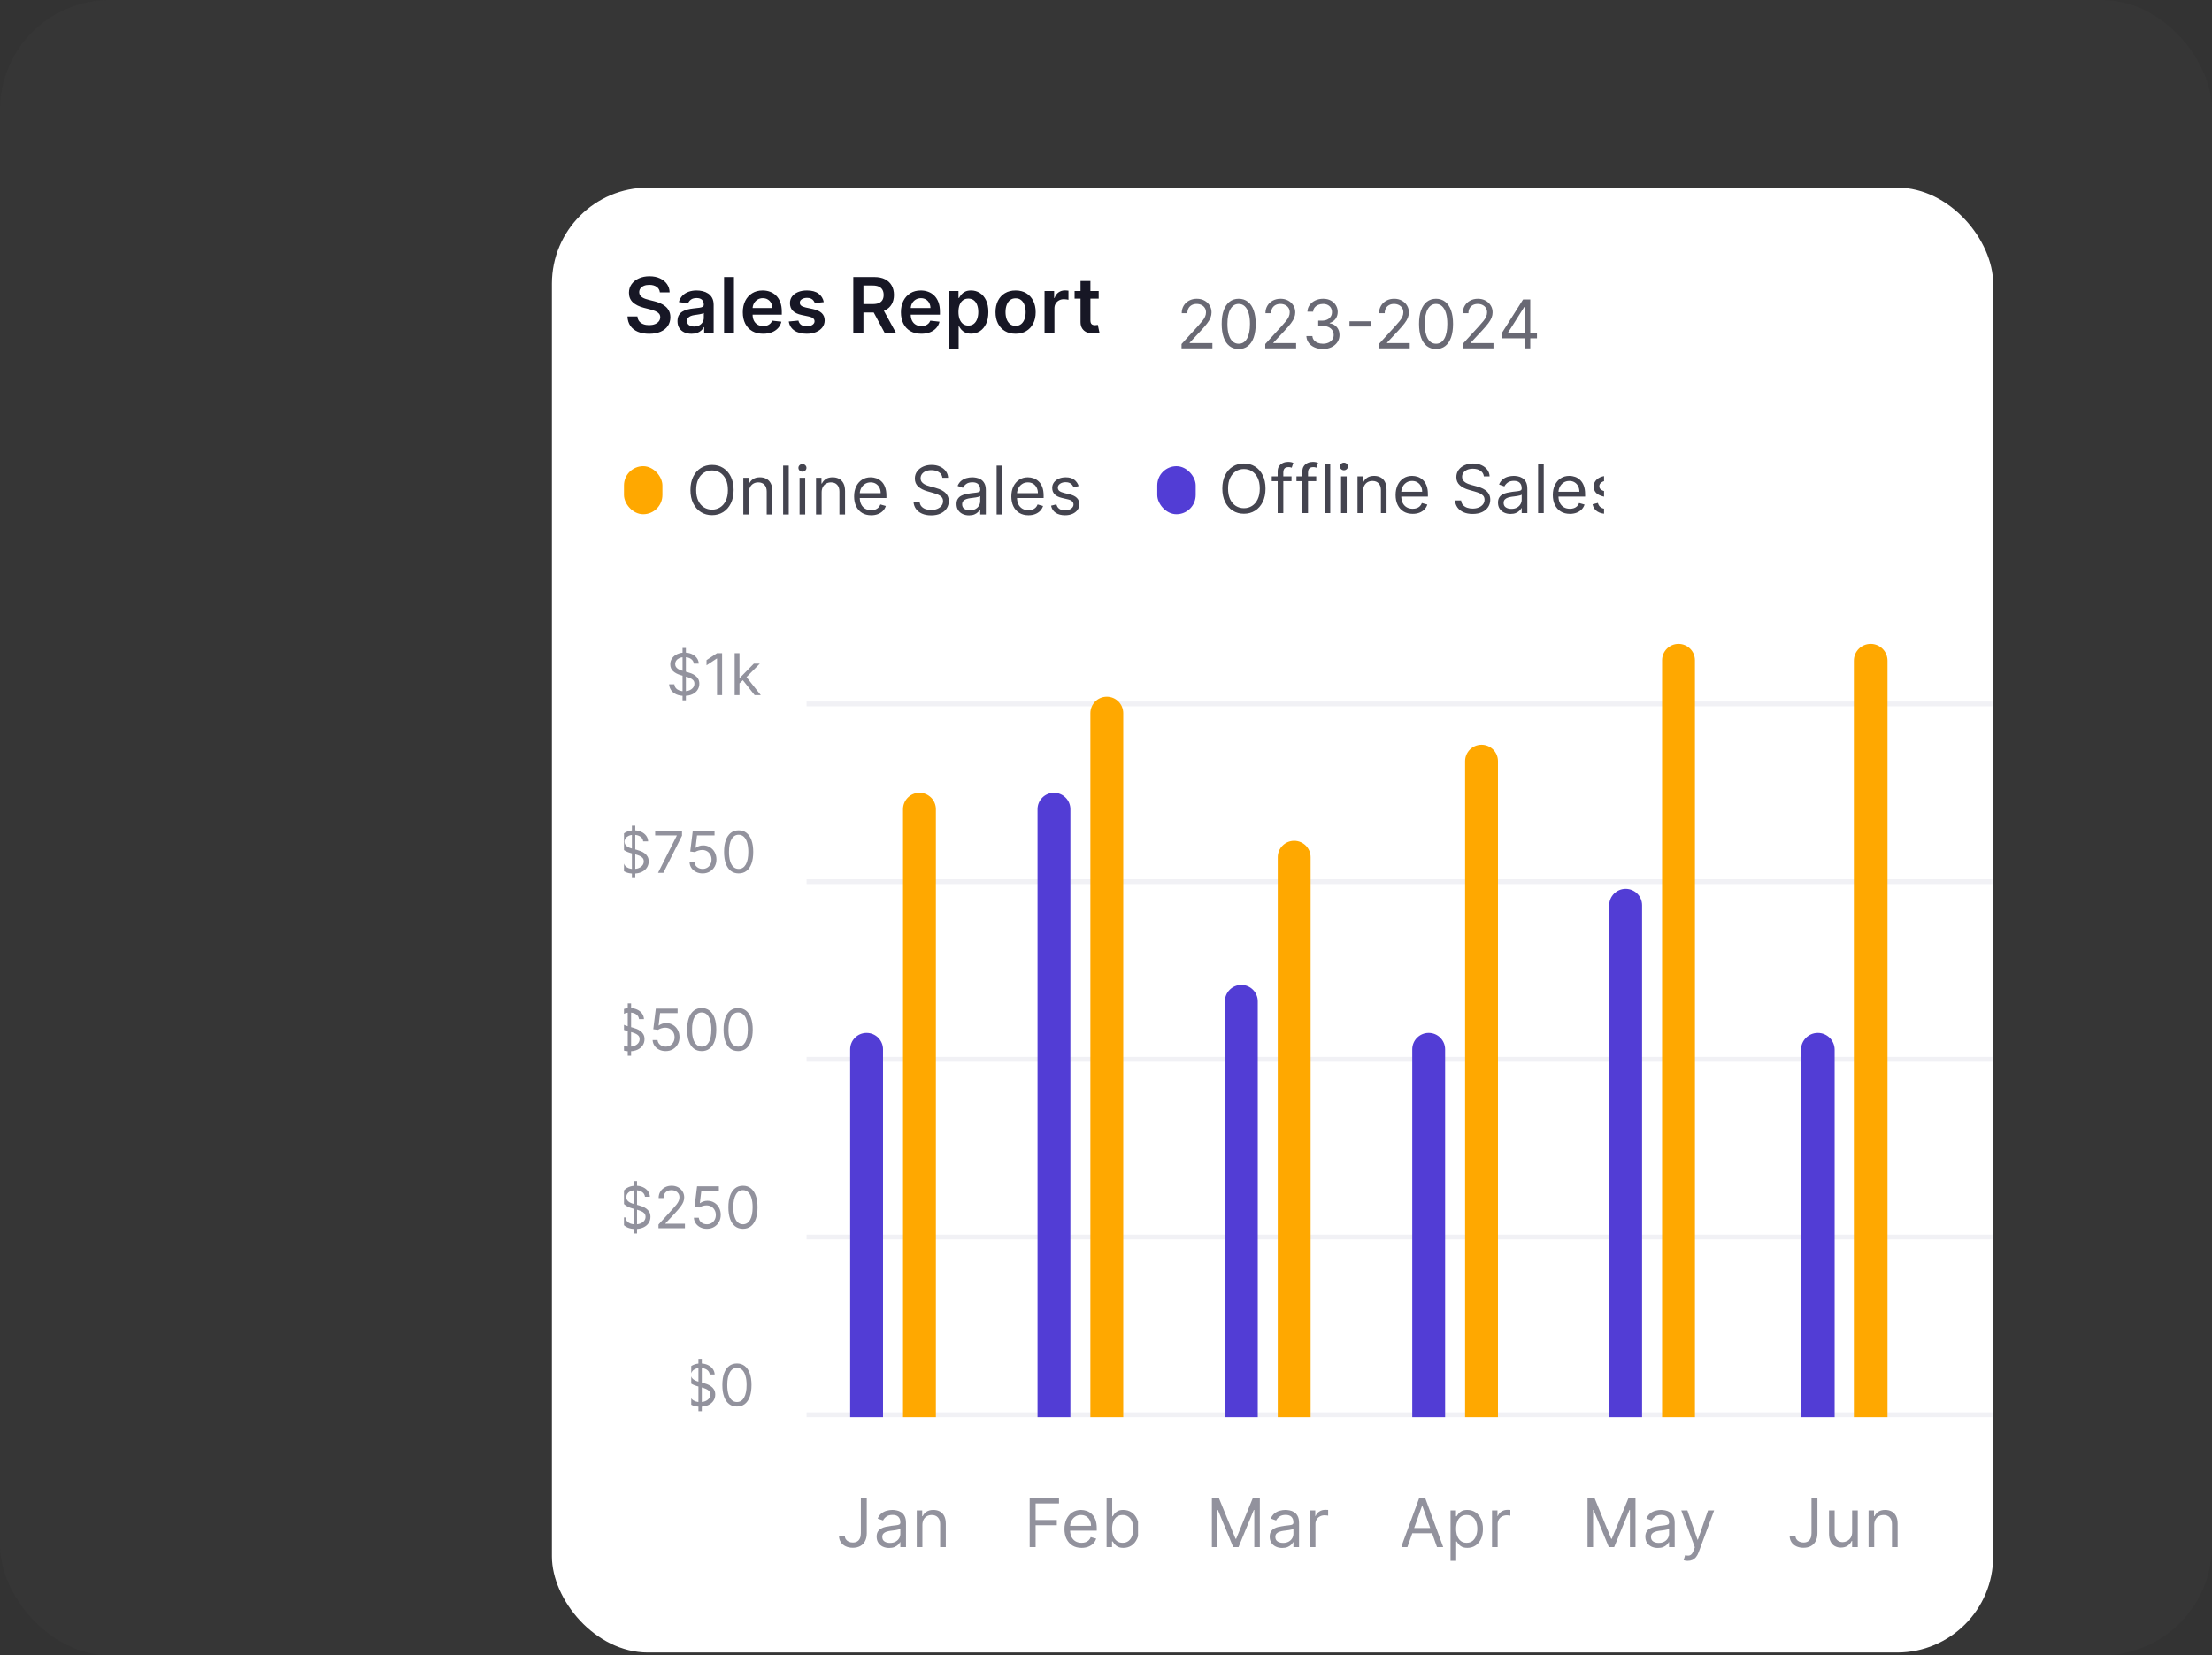 <svg width="513" height="384" viewBox="0 0 513 384" fill="none" xmlns="http://www.w3.org/2000/svg">
<rect x="0" y="0" width="513" height="384" fill="#333333" stroke="none"/>
<g clip-path="url(#clip0_1124_21167)">
<rect width="513" height="383.999" rx="25.494" fill="#888888" fill-opacity="0.04"/>
<g clip-path="url(#clip1_1124_21167)">
<g clip-path="url(#clip2_1124_21167)">
<rect x="127.996" y="43.521" width="334.255" height="339.826" rx="22.284" fill="white"/>
<mask id="mask0_1124_21167" style="mask-type:luminance" maskUnits="userSpaceOnUse" x="127" y="43" width="336" height="341">
<rect x="127.996" y="43.521" width="334.255" height="339.826" rx="22.284" fill="white"/>
</mask>
<g mask="url(#mask0_1124_21167)">
<g clip-path="url(#clip3_1124_21167)">
<rect x="187.051" y="162.738" width="291.916" height="1.114" fill="#F1F1F5"/>
<path d="M158.294 162.469V150.315H159.073V162.469H158.294ZM160.915 153.961C160.858 153.48 160.627 153.106 160.222 152.84C159.817 152.575 159.32 152.442 158.731 152.442C158.301 152.442 157.924 152.511 157.601 152.651C157.282 152.79 157.032 152.981 156.851 153.225C156.674 153.469 156.585 153.746 156.585 154.056C156.585 154.315 156.647 154.539 156.77 154.725C156.897 154.909 157.058 155.062 157.255 155.186C157.451 155.306 157.657 155.406 157.872 155.485C158.087 155.561 158.285 155.623 158.465 155.67L159.453 155.936C159.706 156.003 159.988 156.094 160.298 156.211C160.611 156.329 160.911 156.488 161.195 156.691C161.484 156.89 161.721 157.147 161.908 157.46C162.094 157.774 162.188 158.158 162.188 158.614C162.188 159.139 162.05 159.614 161.775 160.038C161.503 160.462 161.104 160.8 160.578 161.05C160.056 161.3 159.421 161.425 158.674 161.425C157.978 161.425 157.375 161.312 156.865 161.088C156.359 160.863 155.96 160.55 155.669 160.148C155.381 159.746 155.218 159.279 155.18 158.747H156.395C156.427 159.114 156.55 159.418 156.766 159.658C156.984 159.896 157.259 160.073 157.592 160.19C157.927 160.304 158.288 160.361 158.674 160.361C159.124 160.361 159.527 160.288 159.885 160.143C160.243 159.994 160.526 159.788 160.735 159.526C160.944 159.26 161.048 158.949 161.048 158.595C161.048 158.272 160.958 158.009 160.778 157.807C160.597 157.604 160.36 157.44 160.065 157.313C159.771 157.186 159.453 157.076 159.111 156.981L157.915 156.639C157.155 156.42 156.554 156.109 156.11 155.703C155.667 155.298 155.446 154.768 155.446 154.113C155.446 153.568 155.593 153.094 155.887 152.688C156.185 152.28 156.584 151.964 157.084 151.739C157.587 151.511 158.149 151.397 158.769 151.397C159.396 151.397 159.953 151.509 160.441 151.734C160.928 151.956 161.314 152.26 161.599 152.646C161.887 153.032 162.039 153.47 162.055 153.961H160.915ZM167.467 151.53V161.254H166.289V152.764H166.232L163.858 154.341V153.144L166.289 151.53H167.467ZM171.422 158.595L171.403 157.209H171.631L174.822 153.961H176.208L172.809 157.398H172.714L171.422 158.595ZM170.378 161.254V151.53H171.498V161.254H170.378ZM175.012 161.254L172.163 157.645L172.961 156.867L176.436 161.254H175.012Z" fill="#92929D"/>
</g>
<g clip-path="url(#clip4_1124_21167)">
<rect x="187.051" y="203.963" width="291.916" height="1.114" fill="#F1F1F5"/>
<path d="M146.548 203.694V191.539H147.326V203.694H146.548ZM149.168 195.186C149.111 194.705 148.88 194.331 148.475 194.065C148.07 193.799 147.573 193.666 146.984 193.666C146.554 193.666 146.177 193.736 145.854 193.875C145.535 194.015 145.285 194.206 145.104 194.45C144.927 194.694 144.838 194.971 144.838 195.281C144.838 195.54 144.9 195.763 145.024 195.95C145.15 196.134 145.312 196.287 145.508 196.411C145.704 196.531 145.91 196.631 146.125 196.71C146.34 196.786 146.538 196.848 146.719 196.895L147.706 197.161C147.959 197.227 148.241 197.319 148.551 197.436C148.865 197.553 149.164 197.713 149.449 197.916C149.737 198.115 149.974 198.372 150.161 198.685C150.348 198.998 150.441 199.383 150.441 199.839C150.441 200.364 150.303 200.839 150.028 201.263C149.756 201.687 149.357 202.024 148.831 202.274C148.309 202.525 147.674 202.65 146.927 202.65C146.231 202.65 145.628 202.537 145.118 202.312C144.612 202.088 144.213 201.774 143.922 201.372C143.634 200.97 143.471 200.503 143.433 199.972H144.648C144.68 200.339 144.804 200.643 145.019 200.883C145.237 201.121 145.513 201.298 145.845 201.415C146.18 201.529 146.541 201.586 146.927 201.586C147.377 201.586 147.78 201.513 148.138 201.368C148.496 201.219 148.779 201.013 148.988 200.75C149.197 200.485 149.301 200.174 149.301 199.82C149.301 199.497 149.211 199.234 149.031 199.032C148.85 198.829 148.613 198.664 148.319 198.538C148.024 198.411 147.706 198.3 147.364 198.205L146.168 197.864C145.408 197.645 144.807 197.333 144.364 196.928C143.92 196.523 143.699 195.993 143.699 195.338C143.699 194.793 143.846 194.319 144.14 193.913C144.438 193.505 144.837 193.188 145.337 192.964C145.84 192.736 146.402 192.622 147.022 192.622C147.649 192.622 148.206 192.734 148.694 192.959C149.181 193.181 149.567 193.484 149.852 193.871C150.14 194.257 150.292 194.695 150.308 195.186H149.168ZM152.605 202.479L156.954 193.875V193.799H151.941V192.755H158.17V193.856L153.84 202.479H152.605ZM162.943 202.612C162.386 202.612 161.885 202.501 161.438 202.279C160.992 202.058 160.634 201.754 160.365 201.368C160.096 200.981 159.949 200.541 159.924 200.048H161.063C161.107 200.488 161.307 200.852 161.661 201.14C162.019 201.425 162.446 201.567 162.943 201.567C163.342 201.567 163.697 201.474 164.007 201.287C164.32 201.1 164.566 200.844 164.743 200.518C164.923 200.189 165.013 199.817 165.013 199.402C165.013 198.978 164.92 198.6 164.733 198.267C164.55 197.932 164.296 197.667 163.974 197.474C163.651 197.281 163.282 197.183 162.867 197.18C162.57 197.177 162.264 197.223 161.951 197.318C161.638 197.409 161.38 197.528 161.177 197.674L160.076 197.541L160.664 192.755H165.716V193.799H161.652L161.31 196.667H161.367C161.566 196.509 161.816 196.378 162.117 196.273C162.418 196.169 162.731 196.116 163.057 196.116C163.652 196.116 164.183 196.259 164.648 196.544C165.116 196.825 165.483 197.212 165.749 197.702C166.018 198.193 166.153 198.753 166.153 199.383C166.153 200.003 166.014 200.557 165.735 201.045C165.46 201.529 165.08 201.912 164.596 202.194C164.111 202.472 163.561 202.612 162.943 202.612ZM171.306 202.612C170.591 202.612 169.982 202.417 169.478 202.028C168.975 201.635 168.59 201.067 168.324 200.323C168.059 199.576 167.926 198.674 167.926 197.617C167.926 196.566 168.059 195.669 168.324 194.925C168.594 194.178 168.98 193.608 169.483 193.215C169.989 192.82 170.597 192.622 171.306 192.622C172.015 192.622 172.621 192.82 173.125 193.215C173.631 193.608 174.017 194.178 174.283 194.925C174.552 195.669 174.687 196.566 174.687 197.617C174.687 198.674 174.554 199.576 174.288 200.323C174.022 201.067 173.637 201.635 173.134 202.028C172.631 202.417 172.022 202.612 171.306 202.612ZM171.306 201.567C172.015 201.567 172.566 201.225 172.958 200.541C173.351 199.858 173.547 198.883 173.547 197.617C173.547 196.775 173.457 196.058 173.277 195.466C173.099 194.874 172.843 194.423 172.507 194.113C172.175 193.803 171.775 193.647 171.306 193.647C170.603 193.647 170.054 193.994 169.659 194.687C169.263 195.377 169.065 196.354 169.065 197.617C169.065 198.459 169.154 199.174 169.331 199.763C169.508 200.352 169.763 200.799 170.095 201.106C170.431 201.414 170.835 201.567 171.306 201.567Z" fill="#92929D"/>
</g>
<g clip-path="url(#clip5_1124_21167)">
<path d="M145.582 244.919V232.764H146.36V244.919H145.582ZM148.203 236.411C148.146 235.93 147.915 235.556 147.509 235.29C147.104 235.024 146.607 234.891 146.019 234.891C145.588 234.891 145.211 234.961 144.889 235.1C144.569 235.239 144.319 235.431 144.138 235.675C143.961 235.918 143.872 236.195 143.872 236.506C143.872 236.765 143.934 236.988 144.058 237.175C144.184 237.359 144.346 237.512 144.542 237.636C144.738 237.756 144.944 237.856 145.159 237.935C145.374 238.011 145.572 238.072 145.753 238.12L146.74 238.386C146.993 238.452 147.275 238.544 147.585 238.661C147.899 238.778 148.198 238.938 148.483 239.141C148.771 239.34 149.008 239.597 149.195 239.91C149.382 240.223 149.475 240.608 149.475 241.064C149.475 241.589 149.337 242.064 149.062 242.488C148.79 242.912 148.391 243.249 147.865 243.499C147.343 243.749 146.709 243.874 145.962 243.874C145.265 243.874 144.662 243.762 144.153 243.537C143.646 243.313 143.247 242.999 142.956 242.597C142.668 242.195 142.505 241.728 142.467 241.197H143.683C143.714 241.564 143.838 241.868 144.053 242.108C144.271 242.346 144.547 242.523 144.879 242.64C145.215 242.754 145.575 242.811 145.962 242.811C146.411 242.811 146.815 242.738 147.172 242.592C147.53 242.444 147.813 242.238 148.022 241.975C148.231 241.709 148.336 241.399 148.336 241.045C148.336 240.722 148.245 240.459 148.065 240.256C147.884 240.054 147.647 239.889 147.353 239.763C147.058 239.636 146.74 239.525 146.398 239.43L145.202 239.088C144.442 238.87 143.841 238.558 143.398 238.153C142.955 237.748 142.733 237.218 142.733 236.563C142.733 236.018 142.88 235.543 143.175 235.138C143.472 234.73 143.871 234.413 144.371 234.189C144.874 233.961 145.436 233.847 146.057 233.847C146.683 233.847 147.24 233.959 147.728 234.184C148.215 234.405 148.601 234.709 148.886 235.095C149.174 235.482 149.326 235.92 149.342 236.411H148.203ZM154.374 243.836C153.817 243.836 153.315 243.726 152.869 243.504C152.423 243.283 152.065 242.979 151.796 242.592C151.527 242.206 151.38 241.766 151.355 241.273H152.494C152.538 241.713 152.738 242.077 153.092 242.365C153.45 242.649 153.877 242.792 154.374 242.792C154.773 242.792 155.128 242.699 155.438 242.512C155.751 242.325 155.996 242.069 156.174 241.743C156.354 241.413 156.444 241.041 156.444 240.627C156.444 240.203 156.351 239.824 156.164 239.492C155.981 239.157 155.727 238.892 155.405 238.699C155.082 238.506 154.713 238.408 154.298 238.405C154.001 238.402 153.695 238.448 153.382 238.542C153.069 238.634 152.811 238.753 152.608 238.899L151.507 238.766L152.095 233.98H157.147V235.024H153.083L152.741 237.892H152.798C152.997 237.734 153.247 237.602 153.548 237.498C153.849 237.393 154.162 237.341 154.488 237.341C155.083 237.341 155.613 237.484 156.079 237.769C156.547 238.05 156.914 238.436 157.18 238.927C157.449 239.418 157.584 239.978 157.584 240.608C157.584 241.228 157.445 241.782 157.166 242.27C156.891 242.754 156.511 243.137 156.027 243.419C155.542 243.697 154.991 243.836 154.374 243.836ZM162.737 243.836C162.022 243.836 161.412 243.642 160.909 243.252C160.406 242.86 160.021 242.292 159.755 241.548C159.49 240.801 159.357 239.899 159.357 238.842C159.357 237.791 159.49 236.893 159.755 236.15C160.024 235.403 160.411 234.833 160.914 234.44C161.42 234.045 162.028 233.847 162.737 233.847C163.446 233.847 164.052 234.045 164.556 234.44C165.062 234.833 165.448 235.403 165.714 236.15C165.983 236.893 166.118 237.791 166.118 238.842C166.118 239.899 165.985 240.801 165.719 241.548C165.453 242.292 165.068 242.86 164.565 243.252C164.062 243.642 163.452 243.836 162.737 243.836ZM162.737 242.792C163.446 242.792 163.997 242.45 164.389 241.766C164.782 241.083 164.978 240.108 164.978 238.842C164.978 238 164.888 237.283 164.708 236.691C164.53 236.099 164.274 235.648 163.938 235.338C163.606 235.027 163.206 234.872 162.737 234.872C162.034 234.872 161.485 235.219 161.09 235.912C160.694 236.602 160.496 237.579 160.496 238.842C160.496 239.684 160.585 240.399 160.762 240.988C160.939 241.576 161.194 242.024 161.526 242.331C161.862 242.638 162.265 242.792 162.737 242.792ZM171.189 243.836C170.474 243.836 169.864 243.642 169.361 243.252C168.858 242.86 168.473 242.292 168.207 241.548C167.941 240.801 167.808 239.899 167.808 238.842C167.808 237.791 167.941 236.893 168.207 236.15C168.476 235.403 168.863 234.833 169.366 234.44C169.872 234.045 170.48 233.847 171.189 233.847C171.898 233.847 172.504 234.045 173.007 234.44C173.514 234.833 173.9 235.403 174.166 236.15C174.435 236.893 174.57 237.791 174.57 238.842C174.57 239.899 174.437 240.801 174.171 241.548C173.905 242.292 173.52 242.86 173.017 243.252C172.514 243.642 171.904 243.836 171.189 243.836ZM171.189 242.792C171.898 242.792 172.449 242.45 172.841 241.766C173.234 241.083 173.43 240.108 173.43 238.842C173.43 238 173.34 237.283 173.159 236.691C172.982 236.099 172.726 235.648 172.39 235.338C172.058 235.027 171.657 234.872 171.189 234.872C170.486 234.872 169.937 235.219 169.541 235.912C169.146 236.602 168.948 237.579 168.948 238.842C168.948 239.684 169.037 240.399 169.214 240.988C169.391 241.576 169.646 242.024 169.978 242.331C170.314 242.638 170.717 242.792 171.189 242.792Z" fill="#92929D"/>
<rect x="187.051" y="245.188" width="291.916" height="1.114" fill="#F1F1F5"/>
</g>
<g clip-path="url(#clip6_1124_21167)">
<path d="M146.96 286.144V273.989H147.739V286.144H146.96ZM149.581 277.636C149.524 277.154 149.293 276.781 148.888 276.515C148.483 276.249 147.986 276.116 147.397 276.116C146.966 276.116 146.59 276.186 146.267 276.325C145.947 276.464 145.697 276.656 145.517 276.9C145.339 277.143 145.251 277.42 145.251 277.73C145.251 277.99 145.313 278.213 145.436 278.4C145.563 278.584 145.724 278.737 145.92 278.86C146.116 278.981 146.322 279.08 146.537 279.16C146.753 279.236 146.951 279.297 147.131 279.345L148.119 279.611C148.372 279.677 148.653 279.769 148.964 279.886C149.277 280.003 149.576 280.163 149.861 280.366C150.149 280.565 150.386 280.821 150.573 281.135C150.76 281.448 150.853 281.833 150.853 282.288C150.853 282.814 150.716 283.289 150.44 283.713C150.168 284.137 149.769 284.474 149.244 284.724C148.722 284.974 148.087 285.099 147.34 285.099C146.644 285.099 146.041 284.987 145.531 284.762C145.024 284.537 144.626 284.224 144.334 283.822C144.046 283.42 143.883 282.953 143.845 282.421H145.061C145.093 282.789 145.216 283.092 145.431 283.333C145.65 283.57 145.925 283.748 146.257 283.865C146.593 283.979 146.954 284.036 147.34 284.036C147.789 284.036 148.193 283.963 148.551 283.817C148.908 283.669 149.192 283.463 149.4 283.2C149.609 282.934 149.714 282.624 149.714 282.269C149.714 281.947 149.624 281.684 149.443 281.481C149.263 281.279 149.025 281.114 148.731 280.988C148.437 280.861 148.119 280.75 147.777 280.655L146.58 280.313C145.821 280.095 145.219 279.783 144.776 279.378C144.333 278.973 144.111 278.443 144.111 277.787C144.111 277.243 144.258 276.768 144.553 276.363C144.85 275.955 145.249 275.638 145.749 275.413C146.253 275.186 146.814 275.072 147.435 275.072C148.062 275.072 148.619 275.184 149.106 275.409C149.594 275.63 149.98 275.934 150.265 276.32C150.553 276.706 150.705 277.145 150.72 277.636H149.581ZM152.714 284.928V284.074L155.924 280.56C156.3 280.149 156.61 279.791 156.854 279.487C157.098 279.18 157.278 278.892 157.395 278.623C157.516 278.351 157.576 278.066 157.576 277.768C157.576 277.427 157.493 277.131 157.329 276.881C157.167 276.631 156.946 276.437 156.664 276.301C156.382 276.165 156.066 276.097 155.715 276.097C155.341 276.097 155.015 276.175 154.737 276.33C154.461 276.482 154.247 276.695 154.096 276.971C153.947 277.246 153.872 277.569 153.872 277.939H152.752C152.752 277.37 152.883 276.87 153.146 276.439C153.409 276.009 153.766 275.673 154.219 275.432C154.675 275.192 155.186 275.072 155.753 275.072C156.322 275.072 156.827 275.192 157.267 275.432C157.707 275.673 158.052 275.997 158.302 276.406C158.552 276.814 158.677 277.268 158.677 277.768C158.677 278.126 158.612 278.476 158.483 278.818C158.356 279.156 158.134 279.535 157.818 279.953C157.505 280.367 157.069 280.874 156.512 281.472L154.328 283.808V283.884H158.848V284.928H152.714ZM163.943 285.061C163.386 285.061 162.885 284.951 162.438 284.729C161.992 284.507 161.634 284.203 161.365 283.817C161.096 283.431 160.949 282.991 160.924 282.497H162.063C162.107 282.937 162.307 283.301 162.661 283.589C163.019 283.874 163.446 284.017 163.943 284.017C164.342 284.017 164.697 283.923 165.007 283.737C165.32 283.55 165.566 283.293 165.743 282.967C165.923 282.638 166.013 282.266 166.013 281.852C166.013 281.428 165.92 281.049 165.733 280.717C165.55 280.381 165.296 280.117 164.974 279.924C164.651 279.731 164.282 279.633 163.867 279.63C163.57 279.626 163.264 279.672 162.951 279.767C162.638 279.859 162.38 279.978 162.177 280.123L161.076 279.99L161.664 275.205H166.716V276.249H162.652L162.31 279.117H162.367C162.566 278.959 162.816 278.827 163.117 278.723C163.418 278.618 163.731 278.566 164.057 278.566C164.652 278.566 165.183 278.709 165.648 278.993C166.116 279.275 166.483 279.661 166.749 280.152C167.018 280.643 167.153 281.203 167.153 281.833C167.153 282.453 167.014 283.007 166.735 283.494C166.46 283.979 166.08 284.362 165.596 284.643C165.111 284.922 164.561 285.061 163.943 285.061ZM172.306 285.061C171.591 285.061 170.982 284.867 170.478 284.477C169.975 284.085 169.59 283.517 169.324 282.773C169.059 282.026 168.926 281.124 168.926 280.066C168.926 279.016 169.059 278.118 169.324 277.374C169.594 276.627 169.98 276.058 170.483 275.665C170.989 275.269 171.597 275.072 172.306 275.072C173.015 275.072 173.621 275.269 174.125 275.665C174.631 276.058 175.017 276.627 175.283 277.374C175.552 278.118 175.687 279.016 175.687 280.066C175.687 281.124 175.554 282.026 175.288 282.773C175.022 283.517 174.637 284.085 174.134 284.477C173.631 284.867 173.022 285.061 172.306 285.061ZM172.306 284.017C173.015 284.017 173.566 283.675 173.958 282.991C174.351 282.307 174.547 281.333 174.547 280.066C174.547 279.224 174.457 278.508 174.277 277.916C174.099 277.324 173.843 276.873 173.507 276.562C173.175 276.252 172.775 276.097 172.306 276.097C171.603 276.097 171.054 276.444 170.659 277.137C170.263 277.827 170.065 278.803 170.065 280.066C170.065 280.908 170.154 281.624 170.331 282.213C170.508 282.801 170.763 283.249 171.095 283.556C171.431 283.863 171.835 284.017 172.306 284.017Z" fill="#92929D"/>
<rect x="187.051" y="286.413" width="291.916" height="1.114" fill="#F1F1F5"/>
</g>
<g clip-path="url(#clip7_1124_21167)">
<path d="M161.982 327.369V315.214H162.761V327.369H161.982ZM164.603 318.86C164.546 318.379 164.315 318.006 163.91 317.74C163.505 317.474 163.008 317.341 162.419 317.341C161.989 317.341 161.612 317.411 161.289 317.55C160.969 317.689 160.719 317.881 160.539 318.124C160.362 318.368 160.273 318.645 160.273 318.955C160.273 319.215 160.335 319.438 160.458 319.625C160.585 319.808 160.746 319.962 160.942 320.085C161.139 320.205 161.344 320.305 161.56 320.384C161.775 320.46 161.973 320.522 162.153 320.569L163.141 320.835C163.394 320.902 163.676 320.994 163.986 321.111C164.299 321.228 164.598 321.388 164.883 321.59C165.171 321.79 165.409 322.046 165.595 322.359C165.782 322.673 165.876 323.057 165.876 323.513C165.876 324.039 165.738 324.513 165.463 324.938C165.19 325.362 164.791 325.699 164.266 325.949C163.744 326.199 163.109 326.324 162.362 326.324C161.666 326.324 161.063 326.212 160.553 325.987C160.047 325.762 159.648 325.449 159.357 325.047C159.069 324.645 158.906 324.178 158.868 323.646H160.083C160.115 324.013 160.238 324.317 160.453 324.558C160.672 324.795 160.947 324.972 161.28 325.09C161.615 325.203 161.976 325.26 162.362 325.26C162.812 325.26 163.215 325.188 163.573 325.042C163.93 324.893 164.214 324.688 164.423 324.425C164.632 324.159 164.736 323.849 164.736 323.494C164.736 323.171 164.646 322.909 164.465 322.706C164.285 322.503 164.048 322.339 163.753 322.212C163.459 322.086 163.141 321.975 162.799 321.88L161.602 321.538C160.843 321.32 160.241 321.008 159.798 320.603C159.355 320.198 159.133 319.667 159.133 319.012C159.133 318.468 159.281 317.993 159.575 317.588C159.873 317.179 160.271 316.863 160.772 316.638C161.275 316.41 161.837 316.296 162.457 316.296C163.084 316.296 163.641 316.409 164.128 316.633C164.616 316.855 165.002 317.159 165.287 317.545C165.575 317.931 165.727 318.37 165.743 318.86H164.603ZM170.908 326.286C170.192 326.286 169.583 326.091 169.08 325.702C168.577 325.31 168.192 324.741 167.926 323.998C167.66 323.251 167.527 322.348 167.527 321.291C167.527 320.24 167.66 319.343 167.926 318.599C168.195 317.852 168.581 317.282 169.085 316.89C169.591 316.494 170.199 316.296 170.908 316.296C171.617 316.296 172.223 316.494 172.726 316.89C173.233 317.282 173.619 317.852 173.885 318.599C174.154 319.343 174.288 320.24 174.288 321.291C174.288 322.348 174.155 323.251 173.889 323.998C173.624 324.741 173.239 325.31 172.736 325.702C172.232 326.091 171.623 326.286 170.908 326.286ZM170.908 325.241C171.617 325.241 172.168 324.9 172.56 324.216C172.953 323.532 173.149 322.557 173.149 321.291C173.149 320.449 173.059 319.732 172.878 319.14C172.701 318.548 172.444 318.097 172.109 317.787C171.777 317.477 171.376 317.322 170.908 317.322C170.205 317.322 169.656 317.669 169.26 318.362C168.865 319.052 168.667 320.028 168.667 321.291C168.667 322.133 168.755 322.849 168.933 323.437C169.11 324.026 169.365 324.474 169.697 324.781C170.033 325.088 170.436 325.241 170.908 325.241Z" fill="#92929D"/>
<rect x="187.051" y="327.637" width="291.916" height="1.114" fill="#F1F1F5"/>
</g>
<g clip-path="url(#clip8_1124_21167)">
<path d="M368.174 347.549H369.813L373.668 356.966H373.801L377.657 347.549H379.296V358.893H378.011V350.274H377.9L374.355 358.893H373.115L369.569 350.274H369.459V358.893H368.174V347.549ZM384.489 359.093C383.95 359.093 383.46 358.991 383.021 358.788C382.581 358.581 382.232 358.284 381.974 357.896C381.715 357.505 381.586 357.032 381.586 356.478C381.586 355.991 381.682 355.596 381.874 355.293C382.066 354.986 382.323 354.746 382.644 354.573C382.965 354.399 383.32 354.27 383.708 354.185C384.099 354.096 384.492 354.026 384.887 353.975C385.404 353.908 385.824 353.858 386.145 353.825C386.47 353.788 386.706 353.727 386.854 353.642C387.005 353.557 387.081 353.41 387.081 353.199V353.155C387.081 352.608 386.931 352.184 386.632 351.881C386.337 351.578 385.888 351.427 385.286 351.427C384.662 351.427 384.173 351.563 383.818 351.836C383.464 352.11 383.215 352.401 383.071 352.712L381.83 352.268C382.051 351.751 382.347 351.349 382.716 351.061C383.089 350.769 383.495 350.566 383.935 350.452C384.378 350.333 384.814 350.274 385.242 350.274C385.515 350.274 385.829 350.308 386.184 350.374C386.542 350.437 386.887 350.568 387.22 350.767C387.556 350.967 387.834 351.268 388.056 351.67C388.278 352.073 388.388 352.612 388.388 353.288V358.893H387.081V357.741H387.015C386.926 357.926 386.778 358.123 386.571 358.334C386.365 358.544 386.09 358.724 385.746 358.871C385.403 359.019 384.984 359.093 384.489 359.093ZM384.688 357.919C385.205 357.919 385.641 357.817 385.995 357.614C386.354 357.411 386.623 357.149 386.804 356.827C386.989 356.506 387.081 356.168 387.081 355.814V354.617C387.026 354.684 386.904 354.745 386.715 354.8C386.531 354.852 386.317 354.898 386.073 354.938C385.833 354.975 385.598 355.009 385.369 355.038C385.144 355.064 384.961 355.086 384.821 355.105C384.481 355.149 384.164 355.221 383.868 355.321C383.577 355.417 383.34 355.562 383.159 355.758C382.982 355.95 382.893 356.212 382.893 356.545C382.893 356.999 383.061 357.342 383.397 357.575C383.737 357.804 384.167 357.919 384.688 357.919ZM391.423 362.084C391.202 362.084 391.004 362.066 390.83 362.029C390.657 361.995 390.537 361.962 390.47 361.929L390.803 360.777C391.12 360.858 391.401 360.888 391.645 360.865C391.888 360.843 392.104 360.734 392.293 360.539C392.485 360.347 392.66 360.035 392.819 359.602L393.063 358.938L389.916 350.385H391.334L393.683 357.165H393.772L396.12 350.385H397.538L393.927 360.134C393.764 360.574 393.563 360.937 393.323 361.225C393.083 361.517 392.804 361.733 392.487 361.874C392.173 362.014 391.818 362.084 391.423 362.084Z" fill="#92929D"/>
<path fill-rule="evenodd" clip-rule="evenodd" d="M385.464 328.752V153.179C385.464 151.074 387.17 149.368 389.275 149.368C391.379 149.368 393.086 151.074 393.086 153.179V328.752H385.464Z" fill="#FFA800"/>
<path fill-rule="evenodd" clip-rule="evenodd" d="M373.206 328.752V210.002C373.206 207.898 374.912 206.191 377.017 206.191C379.122 206.191 380.828 207.898 380.828 210.002V328.752H373.206Z" fill="#523DD5"/>
</g>
<g clip-path="url(#clip9_1124_21167)">
<path d="M326.396 358.893H324.956L329.122 347.549H330.54L334.705 358.893H333.265L329.875 349.344H329.786L326.396 358.893ZM326.928 354.462H332.733V355.681H326.928V354.462ZM336.406 362.084V350.385H337.669V351.737H337.824C337.92 351.589 338.053 351.401 338.223 351.172C338.397 350.939 338.644 350.732 338.965 350.551C339.29 350.367 339.73 350.274 340.284 350.274C341 350.274 341.632 350.453 342.178 350.812C342.725 351.17 343.151 351.678 343.458 352.335C343.764 352.992 343.918 353.768 343.918 354.661C343.918 355.562 343.764 356.344 343.458 357.005C343.151 357.662 342.727 358.171 342.184 358.533C341.641 358.892 341.015 359.071 340.306 359.071C339.759 359.071 339.322 358.98 338.993 358.799C338.664 358.615 338.411 358.406 338.234 358.173C338.057 357.937 337.92 357.741 337.824 357.586H337.714V362.084H336.406ZM337.691 354.639C337.691 355.282 337.786 355.849 337.974 356.34C338.162 356.827 338.437 357.209 338.799 357.486C339.161 357.76 339.604 357.896 340.129 357.896C340.675 357.896 341.131 357.752 341.497 357.464C341.866 357.173 342.143 356.781 342.328 356.29C342.516 355.795 342.61 355.245 342.61 354.639C342.61 354.041 342.518 353.502 342.333 353.022C342.152 352.538 341.877 352.156 341.508 351.875C341.142 351.591 340.683 351.449 340.129 351.449C339.597 351.449 339.15 351.583 338.788 351.853C338.426 352.119 338.153 352.492 337.968 352.972C337.784 353.448 337.691 354.004 337.691 354.639ZM346.023 358.893V350.385H347.286V351.67H347.375C347.53 351.249 347.81 350.908 348.217 350.645C348.623 350.383 349.081 350.252 349.59 350.252C349.686 350.252 349.806 350.254 349.95 350.258C350.094 350.261 350.203 350.267 350.277 350.274V351.604C350.233 351.593 350.131 351.576 349.973 351.554C349.817 351.528 349.653 351.515 349.48 351.515C349.066 351.515 348.697 351.602 348.372 351.775C348.05 351.945 347.796 352.182 347.607 352.485C347.423 352.784 347.33 353.125 347.33 353.509V358.893H346.023Z" fill="#92929D"/>
<path fill-rule="evenodd" clip-rule="evenodd" d="M339.78 328.752V176.577C339.78 174.472 341.486 172.766 343.591 172.766C345.696 172.766 347.402 174.472 347.402 176.577V328.752H339.78Z" fill="#FFA800"/>
<path fill-rule="evenodd" clip-rule="evenodd" d="M327.526 328.752V243.428C327.526 241.323 329.232 239.617 331.337 239.617C333.442 239.617 335.148 241.323 335.148 243.428V328.752H327.526Z" fill="#523DD5"/>
</g>
<g clip-path="url(#clip10_1124_21167)">
<path d="M281.054 347.549H282.694L286.549 356.966H286.682L290.538 347.549H292.177V358.893H290.892V350.274H290.781L287.236 358.893H285.995L282.45 350.274H282.34V358.893H281.054V347.549ZM297.37 359.093C296.83 359.093 296.341 358.991 295.902 358.788C295.462 358.581 295.113 358.284 294.855 357.896C294.596 357.505 294.467 357.032 294.467 356.478C294.467 355.991 294.563 355.596 294.755 355.293C294.947 354.986 295.204 354.746 295.525 354.573C295.846 354.399 296.201 354.27 296.589 354.185C296.98 354.096 297.373 354.026 297.768 353.975C298.285 353.908 298.705 353.858 299.026 353.825C299.351 353.788 299.587 353.727 299.735 353.642C299.886 353.557 299.962 353.41 299.962 353.199V353.155C299.962 352.608 299.812 352.184 299.513 351.881C299.218 351.578 298.769 351.427 298.167 351.427C297.543 351.427 297.054 351.563 296.699 351.836C296.345 352.11 296.096 352.401 295.952 352.712L294.711 352.268C294.932 351.751 295.228 351.349 295.597 351.061C295.97 350.769 296.376 350.566 296.816 350.452C297.259 350.333 297.695 350.274 298.123 350.274C298.396 350.274 298.71 350.308 299.065 350.374C299.423 350.437 299.768 350.568 300.1 350.767C300.437 350.967 300.715 351.268 300.937 351.67C301.158 352.073 301.269 352.612 301.269 353.288V358.893H299.962V357.741H299.896C299.807 357.926 299.659 358.123 299.452 358.334C299.246 358.544 298.97 358.724 298.627 358.871C298.284 359.019 297.864 359.093 297.37 359.093ZM297.569 357.919C298.086 357.919 298.522 357.817 298.876 357.614C299.234 357.411 299.504 357.149 299.685 356.827C299.87 356.506 299.962 356.168 299.962 355.814V354.617C299.907 354.684 299.785 354.745 299.596 354.8C299.412 354.852 299.198 354.898 298.954 354.938C298.714 354.975 298.479 355.009 298.25 355.038C298.025 355.064 297.842 355.086 297.702 355.105C297.362 355.149 297.045 355.221 296.749 355.321C296.457 355.417 296.221 355.562 296.04 355.758C295.863 355.95 295.774 356.212 295.774 356.545C295.774 356.999 295.942 357.342 296.278 357.575C296.618 357.804 297.048 357.919 297.569 357.919ZM303.767 358.893V350.385H305.03V351.67H305.118C305.273 351.249 305.554 350.908 305.96 350.645C306.366 350.383 306.824 350.252 307.334 350.252C307.43 350.252 307.55 350.254 307.694 350.258C307.838 350.261 307.947 350.267 308.021 350.274V351.604C307.977 351.593 307.875 351.576 307.716 351.554C307.561 351.528 307.397 351.515 307.223 351.515C306.81 351.515 306.44 351.602 306.115 351.775C305.794 351.945 305.539 352.182 305.351 352.485C305.166 352.784 305.074 353.125 305.074 353.509V358.893H303.767Z" fill="#92929D"/>
<path fill-rule="evenodd" clip-rule="evenodd" d="M296.331 328.751V198.86C296.331 196.756 298.037 195.049 300.142 195.049C302.247 195.049 303.953 196.756 303.953 198.86V328.751H296.331Z" fill="#FFA800"/>
<path fill-rule="evenodd" clip-rule="evenodd" d="M284.073 328.751V232.286C284.073 230.181 285.779 228.475 287.884 228.475C289.989 228.475 291.695 230.181 291.695 232.286V328.751H284.073Z" fill="#523DD5"/>
</g>
<g clip-path="url(#clip11_1124_21167)">
<path d="M238.801 358.893V347.549H245.603V348.768H240.175V352.601H245.094V353.819H240.175V358.893H238.801ZM250.833 359.071C250.013 359.071 249.306 358.89 248.711 358.528C248.121 358.162 247.665 357.653 247.343 356.999C247.026 356.342 246.867 355.577 246.867 354.706C246.867 353.834 247.026 353.066 247.343 352.401C247.665 351.733 248.111 351.212 248.684 350.839C249.26 350.463 249.932 350.274 250.7 350.274C251.143 350.274 251.581 350.348 252.013 350.496C252.445 350.644 252.838 350.884 253.193 351.216C253.547 351.545 253.83 351.98 254.04 352.523C254.251 353.066 254.356 353.735 254.356 354.528V355.082H247.797V353.952H253.027C253.027 353.472 252.931 353.044 252.738 352.667C252.55 352.291 252.281 351.993 251.93 351.775C251.583 351.558 251.173 351.449 250.7 351.449C250.179 351.449 249.729 351.578 249.348 351.836C248.972 352.091 248.682 352.424 248.479 352.833C248.276 353.243 248.174 353.683 248.174 354.152V354.905C248.174 355.548 248.285 356.092 248.506 356.539C248.732 356.982 249.044 357.32 249.443 357.553C249.841 357.782 250.305 357.896 250.833 357.896C251.176 357.896 251.487 357.848 251.764 357.752C252.044 357.653 252.286 357.505 252.489 357.309C252.692 357.11 252.849 356.862 252.96 356.567L254.223 356.921C254.09 357.35 253.867 357.726 253.553 358.051C253.239 358.373 252.851 358.624 252.39 358.805C251.928 358.982 251.409 359.071 250.833 359.071ZM256.633 358.893V347.549H257.94V351.737H258.051C258.147 351.589 258.28 351.401 258.45 351.172C258.624 350.939 258.871 350.732 259.192 350.551C259.517 350.367 259.957 350.274 260.511 350.274C261.227 350.274 261.859 350.453 262.405 350.812C262.952 351.17 263.378 351.678 263.685 352.335C263.991 352.992 264.144 353.768 264.144 354.661C264.144 355.562 263.991 356.344 263.685 357.005C263.378 357.662 262.954 358.171 262.411 358.533C261.868 358.892 261.242 359.071 260.533 359.071C259.986 359.071 259.549 358.98 259.22 358.799C258.891 358.615 258.638 358.406 258.461 358.173C258.284 357.937 258.147 357.741 258.051 357.586H257.896V358.893H256.633ZM257.918 354.639C257.918 355.282 258.013 355.849 258.201 356.34C258.389 356.827 258.664 357.209 259.026 357.486C259.388 357.76 259.831 357.896 260.356 357.896C260.902 357.896 261.358 357.752 261.724 357.464C262.093 357.173 262.37 356.781 262.555 356.29C262.743 355.795 262.837 355.245 262.837 354.639C262.837 354.041 262.745 353.502 262.56 353.022C262.379 352.538 262.104 352.156 261.735 351.875C261.369 351.591 260.91 351.449 260.356 351.449C259.824 351.449 259.377 351.583 259.015 351.853C258.653 352.119 258.38 352.492 258.195 352.972C258.011 353.448 257.918 354.004 257.918 354.639Z" fill="#92929D"/>
<path fill-rule="evenodd" clip-rule="evenodd" d="M252.878 328.752V165.435C252.878 163.33 254.584 161.624 256.689 161.624C258.793 161.624 260.5 163.33 260.5 165.435V328.752H252.878Z" fill="#FFA800"/>
<path fill-rule="evenodd" clip-rule="evenodd" d="M240.62 328.752V187.719C240.62 185.614 242.326 183.908 244.431 183.908C246.536 183.908 248.242 185.614 248.242 187.719V328.752H240.62Z" fill="#523DD5"/>
</g>
<g clip-path="url(#clip12_1124_21167)">
<path d="M420.12 347.549H421.494V355.659C421.494 356.382 421.361 356.997 421.095 357.503C420.829 358.009 420.454 358.393 419.97 358.655C419.487 358.917 418.916 359.049 418.259 359.049C417.638 359.049 417.086 358.936 416.603 358.711C416.119 358.482 415.738 358.157 415.461 357.736C415.185 357.315 415.046 356.814 415.046 356.235H416.398C416.398 356.556 416.477 356.837 416.636 357.077C416.798 357.313 417.02 357.498 417.301 357.63C417.581 357.763 417.901 357.83 418.259 357.83C418.654 357.83 418.99 357.747 419.267 357.581C419.544 357.414 419.754 357.171 419.898 356.849C420.046 356.524 420.12 356.127 420.12 355.659V347.549ZM429.543 355.415V350.385H430.85V358.893H429.543V357.453H429.454C429.255 357.885 428.945 358.253 428.524 358.556C428.103 358.855 427.571 359.004 426.928 359.004C426.397 359.004 425.924 358.888 425.51 358.655C425.097 358.419 424.772 358.064 424.535 357.592C424.299 357.115 424.181 356.515 424.181 355.791V350.385H425.488V355.703C425.488 356.323 425.662 356.818 426.009 357.187C426.36 357.557 426.807 357.741 427.349 357.741C427.674 357.741 428.005 357.658 428.341 357.492C428.681 357.326 428.965 357.071 429.194 356.728C429.427 356.384 429.543 355.947 429.543 355.415ZM434.663 353.775V358.893H433.356V350.385H434.619V351.715H434.73C434.929 351.282 435.232 350.935 435.638 350.673C436.044 350.407 436.569 350.274 437.211 350.274C437.787 350.274 438.291 350.393 438.724 350.629C439.156 350.861 439.492 351.216 439.732 351.692C439.972 352.165 440.092 352.763 440.092 353.487V358.893H438.784V353.576C438.784 352.907 438.611 352.387 438.264 352.014C437.917 351.637 437.44 351.449 436.835 351.449C436.417 351.449 436.044 351.539 435.716 351.72C435.391 351.901 435.134 352.165 434.946 352.512C434.757 352.859 434.663 353.28 434.663 353.775Z" fill="#92929D"/>
<path fill-rule="evenodd" clip-rule="evenodd" d="M429.945 328.752L429.945 153.268C429.945 151.114 431.691 149.368 433.845 149.368C435.999 149.368 437.745 151.114 437.745 153.268V328.752H429.945Z" fill="#FFA800"/>
<path fill-rule="evenodd" clip-rule="evenodd" d="M417.688 328.752L417.688 243.517C417.688 241.363 419.433 239.617 421.587 239.617C423.741 239.617 425.487 241.363 425.487 243.517V328.752H417.688Z" fill="#523DD5"/>
</g>
<g clip-path="url(#clip13_1124_21167)">
<path d="M199.648 347.549H201.021V355.659C201.021 356.382 200.889 356.997 200.623 357.503C200.357 358.009 199.982 358.393 199.498 358.655C199.014 358.918 198.444 359.049 197.787 359.049C197.166 359.049 196.614 358.936 196.13 358.711C195.647 358.482 195.266 358.157 194.989 357.736C194.712 357.315 194.574 356.814 194.574 356.235H195.925C195.925 356.556 196.005 356.837 196.164 357.077C196.326 357.313 196.548 357.498 196.828 357.631C197.109 357.764 197.428 357.83 197.787 357.83C198.182 357.83 198.518 357.747 198.795 357.581C199.072 357.415 199.282 357.171 199.426 356.85C199.574 356.525 199.648 356.128 199.648 355.659V347.549ZM206.212 359.093C205.673 359.093 205.184 358.991 204.744 358.788C204.305 358.582 203.956 358.284 203.698 357.896C203.439 357.505 203.31 357.032 203.31 356.478C203.31 355.991 203.406 355.596 203.598 355.293C203.79 354.987 204.047 354.746 204.368 354.573C204.689 354.399 205.044 354.27 205.431 354.185C205.823 354.097 206.216 354.026 206.611 353.975C207.128 353.908 207.547 353.858 207.869 353.825C208.194 353.788 208.43 353.727 208.578 353.642C208.729 353.557 208.805 353.41 208.805 353.199V353.155C208.805 352.608 208.655 352.184 208.356 351.881C208.061 351.578 207.612 351.427 207.01 351.427C206.386 351.427 205.897 351.563 205.542 351.837C205.188 352.11 204.938 352.402 204.794 352.712L203.554 352.269C203.775 351.752 204.071 351.349 204.44 351.061C204.813 350.769 205.219 350.566 205.658 350.452C206.102 350.334 206.537 350.274 206.966 350.274C207.239 350.274 207.553 350.308 207.907 350.374C208.266 350.437 208.611 350.568 208.943 350.767C209.279 350.967 209.558 351.268 209.78 351.67C210.001 352.073 210.112 352.612 210.112 353.288V358.894H208.805V357.741H208.738C208.65 357.926 208.502 358.124 208.295 358.334C208.088 358.545 207.813 358.724 207.47 358.871C207.126 359.019 206.707 359.093 206.212 359.093ZM206.412 357.919C206.929 357.919 207.365 357.817 207.719 357.614C208.077 357.411 208.347 357.149 208.528 356.827C208.712 356.506 208.805 356.168 208.805 355.814V354.617C208.749 354.684 208.628 354.745 208.439 354.8C208.255 354.852 208.04 354.898 207.797 354.939C207.557 354.975 207.322 355.009 207.093 355.038C206.868 355.064 206.685 355.086 206.545 355.105C206.205 355.149 205.887 355.221 205.592 355.321C205.3 355.417 205.064 355.563 204.883 355.758C204.706 355.95 204.617 356.213 204.617 356.545C204.617 356.999 204.785 357.343 205.121 357.575C205.461 357.804 205.891 357.919 206.412 357.919ZM213.917 353.775V358.894H212.609V350.385H213.872V351.715H213.983C214.183 351.283 214.485 350.935 214.892 350.673C215.298 350.407 215.822 350.274 216.465 350.274C217.041 350.274 217.545 350.393 217.977 350.629C218.409 350.862 218.745 351.216 218.985 351.693C219.225 352.165 219.345 352.763 219.345 353.487V358.894H218.038V353.576C218.038 352.907 217.864 352.387 217.517 352.014C217.17 351.637 216.694 351.449 216.088 351.449C215.671 351.449 215.298 351.539 214.969 351.72C214.644 351.901 214.388 352.165 214.199 352.512C214.011 352.859 213.917 353.28 213.917 353.775Z" fill="#92929D"/>
<path fill-rule="evenodd" clip-rule="evenodd" d="M209.425 328.752V187.719C209.425 185.614 211.131 183.908 213.236 183.908C215.34 183.908 217.047 185.614 217.047 187.719V328.752H209.425Z" fill="#FFA800"/>
<path fill-rule="evenodd" clip-rule="evenodd" d="M197.167 328.752V243.428C197.167 241.323 198.873 239.617 200.978 239.617C203.083 239.617 204.789 241.323 204.789 243.428V328.752H197.167Z" fill="#523DD5"/>
</g>
</g>
<g clip-path="url(#clip14_1124_21167)">
<rect x="268.387" y="108.143" width="8.913" height="11.142" rx="4.457" fill="#523DD5"/>
<path d="M293.492 113.341C293.492 114.538 293.276 115.572 292.844 116.443C292.412 117.315 291.82 117.987 291.066 118.459C290.313 118.932 289.452 119.168 288.485 119.168C287.517 119.168 286.657 118.932 285.904 118.459C285.15 117.987 284.558 117.315 284.126 116.443C283.694 115.572 283.477 114.538 283.477 113.341C283.477 112.145 283.694 111.111 284.126 110.239C284.558 109.368 285.15 108.695 285.904 108.223C286.657 107.75 287.517 107.514 288.485 107.514C289.452 107.514 290.313 107.75 291.066 108.223C291.82 108.695 292.412 109.368 292.844 110.239C293.276 111.111 293.492 112.145 293.492 113.341ZM292.163 113.341C292.163 112.359 291.999 111.53 291.67 110.854C291.345 110.178 290.904 109.667 290.346 109.32C289.792 108.972 289.172 108.799 288.485 108.799C287.798 108.799 287.176 108.972 286.618 109.32C286.064 109.667 285.623 110.178 285.294 110.854C284.969 111.53 284.807 112.359 284.807 113.341C284.807 114.323 284.969 115.152 285.294 115.828C285.623 116.504 286.064 117.015 286.618 117.363C287.176 117.71 287.798 117.883 288.485 117.883C289.172 117.883 289.792 117.71 290.346 117.363C290.904 117.015 291.345 116.504 291.67 115.828C291.999 115.152 292.163 114.323 292.163 113.341ZM299.525 110.505V111.613H294.939V110.505H299.525ZM296.313 119.013V109.331C296.313 108.843 296.427 108.437 296.656 108.112C296.885 107.787 297.182 107.543 297.548 107.381C297.913 107.218 298.299 107.137 298.706 107.137C299.027 107.137 299.289 107.163 299.492 107.215C299.695 107.266 299.847 107.314 299.946 107.359L299.57 108.489C299.503 108.467 299.411 108.439 299.293 108.406C299.178 108.372 299.027 108.356 298.838 108.356C298.406 108.356 298.094 108.465 297.902 108.683C297.714 108.9 297.62 109.22 297.62 109.641V119.013H296.313ZM305.258 110.505V111.613H300.671V110.505H305.258ZM302.045 119.013V109.331C302.045 108.843 302.159 108.437 302.388 108.112C302.617 107.787 302.915 107.543 303.28 107.381C303.646 107.218 304.032 107.137 304.438 107.137C304.759 107.137 305.021 107.163 305.225 107.215C305.428 107.266 305.579 107.314 305.679 107.359L305.302 108.489C305.236 108.467 305.143 108.439 305.025 108.406C304.911 108.372 304.759 108.356 304.571 108.356C304.139 108.356 303.827 108.465 303.635 108.683C303.446 108.9 303.352 109.22 303.352 109.641V119.013H302.045ZM308.509 107.669V119.013H307.201V107.669H308.509ZM311.014 119.013V110.505H312.322V119.013H311.014ZM311.679 109.087C311.424 109.087 311.204 109 311.02 108.827C310.839 108.653 310.748 108.444 310.748 108.201C310.748 107.957 310.839 107.748 311.02 107.575C311.204 107.401 311.424 107.314 311.679 107.314C311.934 107.314 312.152 107.401 312.333 107.575C312.517 107.748 312.61 107.957 312.61 108.201C312.61 108.444 312.517 108.653 312.333 108.827C312.152 109 311.934 109.087 311.679 109.087ZM316.135 113.895V119.013H314.827V110.505H316.09V111.834H316.201C316.401 111.402 316.703 111.055 317.11 110.793C317.516 110.527 318.04 110.394 318.683 110.394C319.259 110.394 319.763 110.512 320.195 110.749C320.627 110.981 320.963 111.336 321.203 111.812C321.443 112.285 321.563 112.883 321.563 113.607V119.013H320.256V113.696C320.256 113.027 320.082 112.507 319.735 112.134C319.388 111.757 318.912 111.569 318.306 111.569C317.889 111.569 317.516 111.659 317.187 111.84C316.862 112.021 316.605 112.285 316.417 112.632C316.229 112.979 316.135 113.4 316.135 113.895ZM327.631 119.191C326.811 119.191 326.104 119.01 325.509 118.648C324.918 118.282 324.462 117.773 324.141 117.119C323.823 116.462 323.664 115.697 323.664 114.826C323.664 113.954 323.823 113.186 324.141 112.521C324.462 111.853 324.909 111.332 325.481 110.959C326.057 110.583 326.73 110.394 327.498 110.394C327.941 110.394 328.378 110.468 328.81 110.616C329.243 110.763 329.636 111.004 329.99 111.336C330.345 111.665 330.627 112.1 330.838 112.643C331.048 113.186 331.154 113.854 331.154 114.648V115.202H324.595V114.072H329.824C329.824 113.592 329.728 113.164 329.536 112.787C329.348 112.41 329.078 112.113 328.727 111.895C328.38 111.677 327.97 111.569 327.498 111.569C326.977 111.569 326.526 111.698 326.146 111.956C325.769 112.211 325.48 112.543 325.276 112.953C325.073 113.363 324.972 113.803 324.972 114.272V115.025C324.972 115.668 325.083 116.212 325.304 116.659C325.529 117.102 325.841 117.44 326.24 117.673C326.639 117.902 327.103 118.016 327.631 118.016C327.974 118.016 328.284 117.968 328.561 117.872C328.842 117.773 329.084 117.625 329.287 117.429C329.49 117.23 329.647 116.982 329.758 116.687L331.021 117.041C330.888 117.47 330.664 117.846 330.35 118.171C330.037 118.493 329.649 118.744 329.187 118.925C328.726 119.102 328.207 119.191 327.631 119.191ZM344.133 110.505C344.067 109.944 343.797 109.508 343.325 109.198C342.852 108.888 342.272 108.732 341.585 108.732C341.083 108.732 340.644 108.814 340.267 108.976C339.894 109.139 339.602 109.362 339.392 109.646C339.185 109.931 339.082 110.254 339.082 110.616C339.082 110.919 339.154 111.179 339.298 111.397C339.445 111.611 339.634 111.79 339.863 111.934C340.092 112.074 340.332 112.191 340.583 112.283C340.834 112.372 341.065 112.444 341.275 112.499L342.427 112.809C342.723 112.887 343.051 112.994 343.413 113.131C343.779 113.267 344.128 113.454 344.46 113.69C344.796 113.923 345.073 114.222 345.291 114.587C345.509 114.953 345.618 115.402 345.618 115.933C345.618 116.546 345.457 117.1 345.136 117.595C344.818 118.09 344.353 118.483 343.74 118.775C343.131 119.067 342.39 119.213 341.519 119.213C340.706 119.213 340.003 119.082 339.408 118.819C338.818 118.557 338.352 118.192 338.012 117.723C337.676 117.254 337.486 116.709 337.442 116.089H338.86C338.897 116.517 339.041 116.871 339.292 117.152C339.547 117.429 339.868 117.636 340.256 117.773C340.647 117.905 341.068 117.972 341.519 117.972C342.043 117.972 342.514 117.887 342.931 117.717C343.349 117.544 343.679 117.304 343.923 116.997C344.167 116.687 344.288 116.325 344.288 115.911C344.288 115.535 344.183 115.228 343.973 114.992C343.762 114.755 343.485 114.563 343.142 114.416C342.798 114.268 342.427 114.139 342.028 114.028L340.633 113.629C339.746 113.374 339.045 113.011 338.528 112.538C338.011 112.065 337.752 111.447 337.752 110.682C337.752 110.047 337.924 109.493 338.267 109.02C338.614 108.544 339.08 108.175 339.663 107.913C340.25 107.647 340.906 107.514 341.63 107.514C342.361 107.514 343.011 107.645 343.579 107.907C344.148 108.166 344.599 108.52 344.931 108.971C345.267 109.421 345.444 109.933 345.463 110.505H344.133ZM350.314 119.213C349.775 119.213 349.286 119.111 348.847 118.908C348.407 118.701 348.058 118.404 347.8 118.016C347.541 117.625 347.412 117.152 347.412 116.598C347.412 116.111 347.508 115.716 347.7 115.413C347.892 115.106 348.149 114.866 348.47 114.693C348.791 114.519 349.146 114.39 349.533 114.305C349.925 114.216 350.318 114.146 350.713 114.094C351.23 114.028 351.649 113.978 351.971 113.945C352.296 113.908 352.532 113.847 352.68 113.762C352.831 113.677 352.907 113.529 352.907 113.319V113.275C352.907 112.728 352.757 112.303 352.458 112.001C352.163 111.698 351.714 111.546 351.112 111.546C350.488 111.546 349.999 111.683 349.644 111.956C349.29 112.23 349.04 112.521 348.896 112.831L347.656 112.388C347.877 111.871 348.173 111.469 348.542 111.181C348.915 110.889 349.321 110.686 349.761 110.571C350.204 110.453 350.639 110.394 351.068 110.394C351.341 110.394 351.655 110.427 352.009 110.494C352.368 110.557 352.713 110.688 353.045 110.887C353.381 111.087 353.66 111.388 353.882 111.79C354.103 112.193 354.214 112.732 354.214 113.408V119.013H352.907V117.861H352.84C352.752 118.046 352.604 118.243 352.397 118.454C352.19 118.664 351.915 118.843 351.572 118.991C351.228 119.139 350.809 119.213 350.314 119.213ZM350.514 118.038C351.031 118.038 351.467 117.937 351.821 117.734C352.179 117.531 352.449 117.268 352.63 116.947C352.814 116.626 352.907 116.288 352.907 115.933V114.737C352.851 114.803 352.73 114.864 352.541 114.92C352.357 114.971 352.142 115.018 351.899 115.058C351.659 115.095 351.424 115.128 351.195 115.158C350.97 115.184 350.787 115.206 350.647 115.224C350.307 115.269 349.989 115.341 349.694 115.44C349.402 115.536 349.166 115.682 348.985 115.878C348.808 116.07 348.719 116.332 348.719 116.665C348.719 117.119 348.887 117.462 349.223 117.695C349.563 117.924 349.993 118.038 350.514 118.038ZM358.019 107.669V119.013H356.712V107.669H358.019ZM364.092 119.191C363.272 119.191 362.565 119.01 361.97 118.648C361.379 118.282 360.923 117.773 360.602 117.119C360.285 116.462 360.126 115.697 360.126 114.826C360.126 113.954 360.285 113.186 360.602 112.521C360.923 111.853 361.37 111.332 361.943 110.959C362.519 110.583 363.191 110.394 363.959 110.394C364.402 110.394 364.84 110.468 365.272 110.616C365.704 110.763 366.097 111.004 366.452 111.336C366.806 111.665 367.089 112.1 367.299 112.643C367.51 113.186 367.615 113.854 367.615 114.648V115.202H361.056V114.072H366.285C366.285 113.592 366.189 113.164 365.997 112.787C365.809 112.41 365.539 112.113 365.189 111.895C364.841 111.677 364.432 111.569 363.959 111.569C363.438 111.569 362.988 111.698 362.607 111.956C362.231 112.211 361.941 112.543 361.738 112.953C361.535 113.363 361.433 113.803 361.433 114.272V115.025C361.433 115.668 361.544 116.212 361.765 116.659C361.991 117.102 362.303 117.44 362.701 117.673C363.1 117.902 363.564 118.016 364.092 118.016C364.435 118.016 364.745 117.968 365.022 117.872C365.303 117.773 365.545 117.625 365.748 117.429C365.951 117.23 366.108 116.982 366.219 116.687L367.482 117.041C367.349 117.47 367.126 117.846 366.812 118.171C366.498 118.493 366.11 118.744 365.648 118.925C365.187 119.102 364.668 119.191 364.092 119.191ZM375.742 112.41L374.567 112.743C374.493 112.547 374.384 112.357 374.24 112.172C374.1 111.984 373.908 111.829 373.664 111.707C373.421 111.585 373.109 111.524 372.728 111.524C372.208 111.524 371.774 111.644 371.426 111.884C371.083 112.121 370.911 112.422 370.911 112.787C370.911 113.112 371.029 113.369 371.266 113.557C371.502 113.745 371.871 113.902 372.374 114.028L373.637 114.338C374.397 114.523 374.964 114.805 375.337 115.186C375.71 115.562 375.897 116.048 375.897 116.642C375.897 117.13 375.756 117.566 375.476 117.95C375.199 118.334 374.811 118.637 374.312 118.858C373.814 119.08 373.234 119.191 372.573 119.191C371.705 119.191 370.987 119.002 370.418 118.626C369.85 118.249 369.49 117.699 369.338 116.975L370.579 116.665C370.697 117.123 370.921 117.466 371.249 117.695C371.582 117.924 372.015 118.038 372.551 118.038C373.16 118.038 373.644 117.909 374.002 117.651C374.364 117.388 374.545 117.075 374.545 116.709C374.545 116.414 374.442 116.166 374.235 115.967C374.028 115.764 373.71 115.612 373.282 115.512L371.864 115.18C371.085 114.995 370.512 114.709 370.147 114.322C369.785 113.93 369.604 113.441 369.604 112.854C369.604 112.374 369.739 111.949 370.008 111.58C370.282 111.21 370.653 110.92 371.122 110.71C371.594 110.499 372.13 110.394 372.728 110.394C373.57 110.394 374.231 110.579 374.711 110.948C375.195 111.317 375.538 111.805 375.742 112.41Z" fill="#44444F"/>
</g>
<rect x="144.711" y="108.143" width="8.913" height="11.142" rx="4.457" fill="#FFA800"/>
<path d="M170.141 113.672C170.141 114.868 169.925 115.902 169.493 116.774C169.061 117.645 168.468 118.318 167.715 118.79C166.961 119.263 166.101 119.499 165.133 119.499C164.166 119.499 163.305 119.263 162.552 118.79C161.799 118.318 161.206 117.645 160.774 116.774C160.342 115.902 160.126 114.868 160.126 113.672C160.126 112.475 160.342 111.441 160.774 110.57C161.206 109.698 161.799 109.026 162.552 108.554C163.305 108.081 164.166 107.845 165.133 107.845C166.101 107.845 166.961 108.081 167.715 108.554C168.468 109.026 169.061 109.698 169.493 110.57C169.925 111.441 170.141 112.475 170.141 113.672ZM168.811 113.672C168.811 112.69 168.647 111.861 168.318 111.185C167.994 110.509 167.552 109.998 166.995 109.65C166.441 109.303 165.82 109.13 165.133 109.13C164.447 109.13 163.824 109.303 163.267 109.65C162.713 109.998 162.271 110.509 161.943 111.185C161.618 111.861 161.455 112.69 161.455 113.672C161.455 114.654 161.618 115.483 161.943 116.159C162.271 116.835 162.713 117.346 163.267 117.693C163.824 118.041 164.447 118.214 165.133 118.214C165.82 118.214 166.441 118.041 166.995 117.693C167.552 117.346 167.994 116.835 168.318 116.159C168.647 115.483 168.811 114.654 168.811 113.672ZM173.692 114.226V119.344H172.385V110.836H173.648V112.165H173.759C173.958 111.733 174.261 111.386 174.667 111.124C175.073 110.858 175.598 110.725 176.24 110.725C176.816 110.725 177.32 110.843 177.752 111.08C178.185 111.312 178.521 111.667 178.761 112.143C179.001 112.616 179.121 113.214 179.121 113.938V119.344H177.813V114.026C177.813 113.358 177.64 112.837 177.293 112.464C176.946 112.088 176.469 111.899 175.864 111.899C175.446 111.899 175.073 111.99 174.745 112.171C174.42 112.352 174.163 112.616 173.975 112.963C173.786 113.31 173.692 113.731 173.692 114.226ZM182.928 108V119.344H181.621V108H182.928ZM185.434 119.344V110.836H186.741V119.344H185.434ZM186.099 109.418C185.844 109.418 185.624 109.331 185.439 109.157C185.259 108.984 185.168 108.775 185.168 108.531C185.168 108.288 185.259 108.079 185.439 107.906C185.624 107.732 185.844 107.645 186.099 107.645C186.353 107.645 186.571 107.732 186.752 107.906C186.937 108.079 187.029 108.288 187.029 108.531C187.029 108.775 186.937 108.984 186.752 109.157C186.571 109.331 186.353 109.418 186.099 109.418ZM190.554 114.226V119.344H189.247V110.836H190.51V112.165H190.621C190.82 111.733 191.123 111.386 191.529 111.124C191.935 110.858 192.46 110.725 193.102 110.725C193.678 110.725 194.182 110.843 194.615 111.08C195.047 111.312 195.383 111.667 195.623 112.143C195.863 112.616 195.983 113.214 195.983 113.938V119.344H194.675V114.026C194.675 113.358 194.502 112.837 194.155 112.464C193.808 112.088 193.331 111.899 192.726 111.899C192.308 111.899 191.935 111.99 191.607 112.171C191.282 112.352 191.025 112.616 190.837 112.963C190.648 113.31 190.554 113.731 190.554 114.226ZM202.05 119.521C201.23 119.521 200.523 119.34 199.929 118.979C199.338 118.613 198.882 118.103 198.561 117.45C198.243 116.792 198.084 116.028 198.084 115.156C198.084 114.285 198.243 113.517 198.561 112.852C198.882 112.184 199.329 111.663 199.901 111.29C200.477 110.913 201.149 110.725 201.917 110.725C202.36 110.725 202.798 110.799 203.23 110.947C203.662 111.094 204.055 111.334 204.41 111.667C204.764 111.995 205.047 112.431 205.257 112.974C205.468 113.517 205.573 114.185 205.573 114.979V115.533H199.015V114.403H204.244C204.244 113.923 204.148 113.495 203.956 113.118C203.767 112.741 203.498 112.444 203.147 112.226C202.8 112.008 202.39 111.899 201.917 111.899C201.397 111.899 200.946 112.029 200.566 112.287C200.189 112.542 199.899 112.874 199.696 113.284C199.493 113.694 199.391 114.134 199.391 114.603V115.356C199.391 115.998 199.502 116.543 199.724 116.99C199.949 117.433 200.261 117.771 200.66 118.004C201.059 118.233 201.522 118.347 202.05 118.347C202.394 118.347 202.704 118.299 202.981 118.203C203.261 118.103 203.503 117.956 203.706 117.76C203.91 117.56 204.067 117.313 204.177 117.018L205.44 117.372C205.307 117.801 205.084 118.177 204.77 118.502C204.456 118.823 204.068 119.075 203.607 119.255C203.145 119.433 202.626 119.521 202.05 119.521ZM218.553 110.836C218.487 110.274 218.217 109.839 217.744 109.529C217.272 109.218 216.692 109.063 216.005 109.063C215.503 109.063 215.063 109.144 214.687 109.307C214.314 109.469 214.022 109.693 213.811 109.977C213.605 110.262 213.501 110.585 213.501 110.947C213.501 111.249 213.573 111.51 213.717 111.728C213.865 111.942 214.053 112.121 214.282 112.265C214.511 112.405 214.751 112.522 215.002 112.614C215.253 112.703 215.484 112.775 215.695 112.83L216.847 113.14C217.142 113.218 217.471 113.325 217.833 113.461C218.198 113.598 218.547 113.785 218.88 114.021C219.216 114.254 219.493 114.553 219.711 114.918C219.929 115.284 220.038 115.733 220.038 116.264C220.038 116.877 219.877 117.431 219.556 117.926C219.238 118.421 218.773 118.814 218.16 119.106C217.55 119.398 216.81 119.544 215.938 119.544C215.126 119.544 214.423 119.412 213.828 119.15C213.237 118.888 212.772 118.522 212.432 118.053C212.096 117.584 211.906 117.04 211.862 116.419H213.28C213.317 116.848 213.461 117.202 213.712 117.483C213.966 117.76 214.288 117.967 214.676 118.103C215.067 118.236 215.488 118.303 215.938 118.303C216.463 118.303 216.934 118.218 217.351 118.048C217.768 117.874 218.099 117.634 218.342 117.328C218.586 117.018 218.708 116.656 218.708 116.242C218.708 115.865 218.603 115.559 218.392 115.323C218.182 115.086 217.905 114.894 217.561 114.747C217.218 114.599 216.847 114.47 216.448 114.359L215.052 113.96C214.166 113.705 213.464 113.341 212.947 112.869C212.43 112.396 212.172 111.777 212.172 111.013C212.172 110.378 212.343 109.824 212.687 109.351C213.034 108.875 213.499 108.506 214.083 108.243C214.67 107.978 215.325 107.845 216.049 107.845C216.78 107.845 217.43 107.976 217.999 108.238C218.568 108.496 219.018 108.851 219.351 109.301C219.687 109.752 219.864 110.263 219.882 110.836H218.553ZM224.734 119.544C224.195 119.544 223.706 119.442 223.266 119.239C222.827 119.032 222.478 118.735 222.219 118.347C221.961 117.956 221.831 117.483 221.831 116.929C221.831 116.442 221.927 116.046 222.12 115.744C222.312 115.437 222.568 115.197 222.889 115.023C223.211 114.85 223.565 114.721 223.953 114.636C224.344 114.547 224.738 114.477 225.133 114.425C225.65 114.359 226.069 114.309 226.39 114.276C226.715 114.239 226.952 114.178 227.099 114.093C227.251 114.008 227.326 113.86 227.326 113.65V113.605C227.326 113.059 227.177 112.634 226.878 112.331C226.582 112.029 226.134 111.877 225.532 111.877C224.908 111.877 224.418 112.014 224.064 112.287C223.709 112.56 223.46 112.852 223.316 113.162L222.075 112.719C222.297 112.202 222.592 111.8 222.961 111.512C223.334 111.22 223.741 111.017 224.18 110.902C224.623 110.784 225.059 110.725 225.487 110.725C225.761 110.725 226.075 110.758 226.429 110.825C226.787 110.888 227.133 111.019 227.465 111.218C227.801 111.417 228.08 111.718 228.301 112.121C228.523 112.523 228.634 113.063 228.634 113.738V119.344H227.326V118.192H227.26C227.171 118.377 227.024 118.574 226.817 118.785C226.61 118.995 226.335 119.174 225.991 119.322C225.648 119.47 225.229 119.544 224.734 119.544ZM224.933 118.369C225.45 118.369 225.886 118.268 226.241 118.065C226.599 117.861 226.869 117.599 227.049 117.278C227.234 116.957 227.326 116.619 227.326 116.264V115.068C227.271 115.134 227.149 115.195 226.961 115.251C226.776 115.302 226.562 115.348 226.318 115.389C226.078 115.426 225.844 115.459 225.615 115.489C225.39 115.515 225.207 115.537 225.066 115.555C224.727 115.6 224.409 115.672 224.114 115.771C223.822 115.867 223.586 116.013 223.405 116.209C223.227 116.401 223.139 116.663 223.139 116.995C223.139 117.45 223.307 117.793 223.643 118.026C223.983 118.255 224.413 118.369 224.933 118.369ZM232.438 108V119.344H231.131V108H232.438ZM238.511 119.521C237.692 119.521 236.984 119.34 236.39 118.979C235.799 118.613 235.343 118.103 235.022 117.45C234.704 116.792 234.545 116.028 234.545 115.156C234.545 114.285 234.704 113.517 235.022 112.852C235.343 112.184 235.79 111.663 236.362 111.29C236.938 110.913 237.61 110.725 238.379 110.725C238.822 110.725 239.259 110.799 239.691 110.947C240.123 111.094 240.517 111.334 240.871 111.667C241.226 111.995 241.508 112.431 241.719 112.974C241.929 113.517 242.034 114.185 242.034 114.979V115.533H235.476V114.403H240.705C240.705 113.923 240.609 113.495 240.417 113.118C240.229 112.741 239.959 112.444 239.608 112.226C239.261 112.008 238.851 111.899 238.379 111.899C237.858 111.899 237.407 112.029 237.027 112.287C236.65 112.542 236.36 112.874 236.157 113.284C235.954 113.694 235.853 114.134 235.853 114.603V115.356C235.853 115.998 235.963 116.543 236.185 116.99C236.41 117.433 236.722 117.771 237.121 118.004C237.52 118.233 237.983 118.347 238.511 118.347C238.855 118.347 239.165 118.299 239.442 118.203C239.723 118.103 239.965 117.956 240.168 117.76C240.371 117.56 240.528 117.313 240.639 117.018L241.902 117.372C241.769 117.801 241.545 118.177 241.231 118.502C240.917 118.823 240.53 119.075 240.068 119.255C239.606 119.433 239.088 119.521 238.511 119.521ZM250.161 112.741L248.987 113.074C248.913 112.878 248.804 112.688 248.66 112.503C248.52 112.315 248.328 112.16 248.084 112.038C247.84 111.916 247.528 111.855 247.148 111.855C246.627 111.855 246.193 111.975 245.846 112.215C245.503 112.451 245.331 112.752 245.331 113.118C245.331 113.443 245.449 113.7 245.685 113.888C245.922 114.076 246.291 114.233 246.793 114.359L248.056 114.669C248.817 114.854 249.384 115.136 249.757 115.516C250.13 115.893 250.316 116.379 250.316 116.973C250.316 117.461 250.176 117.897 249.895 118.281C249.618 118.665 249.231 118.967 248.732 119.189C248.234 119.411 247.654 119.521 246.993 119.521C246.125 119.521 245.407 119.333 244.838 118.956C244.269 118.58 243.909 118.029 243.758 117.306L244.999 116.995C245.117 117.453 245.34 117.797 245.669 118.026C246.001 118.255 246.435 118.369 246.971 118.369C247.58 118.369 248.064 118.24 248.422 117.981C248.784 117.719 248.965 117.405 248.965 117.04C248.965 116.744 248.861 116.497 248.655 116.298C248.448 116.094 248.13 115.943 247.702 115.843L246.284 115.511C245.505 115.326 244.932 115.04 244.567 114.652C244.205 114.261 244.024 113.772 244.024 113.184C244.024 112.704 244.158 112.28 244.428 111.91C244.701 111.541 245.072 111.251 245.541 111.041C246.014 110.83 246.55 110.725 247.148 110.725C247.99 110.725 248.651 110.91 249.131 111.279C249.615 111.648 249.958 112.136 250.161 112.741Z" fill="#44444F"/>
<path d="M153.036 67.832C152.977 67.28 152.728 66.849 152.289 66.541C151.854 66.233 151.288 66.079 150.592 66.079C150.102 66.079 149.683 66.153 149.332 66.3C148.982 66.448 148.714 66.649 148.528 66.902C148.343 67.155 148.248 67.444 148.243 67.769C148.243 68.039 148.305 68.273 148.427 68.472C148.554 68.67 148.725 68.839 148.94 68.978C149.155 69.113 149.393 69.227 149.655 69.32C149.917 69.413 150.181 69.491 150.446 69.554L151.662 69.858C152.151 69.972 152.622 70.126 153.074 70.32C153.529 70.514 153.937 70.759 154.295 71.055C154.658 71.35 154.945 71.707 155.156 72.125C155.367 72.542 155.473 73.032 155.473 73.593C155.473 74.353 155.279 75.022 154.891 75.6C154.502 76.174 153.941 76.624 153.207 76.948C152.476 77.269 151.592 77.43 150.554 77.43C149.545 77.43 148.67 77.273 147.927 76.961C147.188 76.649 146.61 76.193 146.192 75.594C145.779 74.995 145.555 74.264 145.521 73.403H147.832C147.866 73.855 148.005 74.231 148.25 74.53C148.495 74.83 148.813 75.054 149.206 75.201C149.602 75.349 150.046 75.423 150.535 75.423C151.046 75.423 151.493 75.347 151.877 75.195C152.265 75.039 152.569 74.824 152.789 74.549C153.008 74.271 153.12 73.946 153.124 73.574C153.12 73.237 153.021 72.958 152.827 72.739C152.633 72.515 152.36 72.329 152.01 72.182C151.664 72.03 151.259 71.895 150.795 71.776L149.32 71.397C148.252 71.122 147.408 70.707 146.787 70.15C146.171 69.588 145.863 68.843 145.863 67.915C145.863 67.151 146.07 66.482 146.484 65.908C146.901 65.334 147.469 64.889 148.186 64.572C148.904 64.251 149.716 64.091 150.624 64.091C151.544 64.091 152.35 64.251 153.042 64.572C153.738 64.889 154.285 65.33 154.682 65.895C155.078 66.457 155.283 67.102 155.296 67.832H153.036ZM160.375 77.43C159.759 77.43 159.204 77.32 158.71 77.1C158.221 76.877 157.832 76.548 157.545 76.113C157.262 75.678 157.121 75.142 157.121 74.505C157.121 73.956 157.222 73.503 157.425 73.144C157.628 72.785 157.904 72.498 158.254 72.283C158.605 72.068 158.999 71.905 159.438 71.795C159.881 71.681 160.339 71.599 160.812 71.549C161.382 71.489 161.844 71.437 162.198 71.39C162.553 71.34 162.81 71.264 162.971 71.162C163.135 71.057 163.217 70.894 163.217 70.675V70.637C163.217 70.16 163.076 69.791 162.793 69.529C162.511 69.267 162.103 69.137 161.572 69.137C161.01 69.137 160.565 69.259 160.236 69.504C159.911 69.749 159.691 70.038 159.577 70.371L157.438 70.067C157.606 69.476 157.885 68.983 158.273 68.586C158.662 68.185 159.136 67.885 159.698 67.687C160.259 67.484 160.879 67.383 161.559 67.383C162.027 67.383 162.494 67.438 162.958 67.548C163.422 67.657 163.846 67.839 164.23 68.092C164.614 68.341 164.923 68.681 165.155 69.111C165.391 69.542 165.509 70.08 165.509 70.726V77.233H163.306V75.898H163.23C163.091 76.168 162.895 76.421 162.641 76.657C162.392 76.889 162.078 77.077 161.698 77.221C161.323 77.36 160.881 77.43 160.375 77.43ZM160.97 75.746C161.43 75.746 161.829 75.655 162.167 75.474C162.504 75.288 162.764 75.043 162.945 74.739C163.131 74.435 163.224 74.104 163.224 73.745V72.599C163.152 72.659 163.03 72.713 162.857 72.764C162.688 72.815 162.498 72.859 162.287 72.897C162.076 72.935 161.867 72.969 161.66 72.998C161.453 73.028 161.274 73.053 161.122 73.074C160.78 73.121 160.474 73.197 160.204 73.302C159.934 73.408 159.721 73.555 159.565 73.745C159.409 73.931 159.33 74.171 159.33 74.467C159.33 74.889 159.485 75.208 159.793 75.423C160.101 75.638 160.493 75.746 160.97 75.746ZM170.217 64.268V77.233H167.925V64.268H170.217ZM176.989 77.423C176.014 77.423 175.172 77.221 174.463 76.816C173.759 76.406 173.216 75.828 172.836 75.081C172.457 74.33 172.267 73.446 172.267 72.428C172.267 71.428 172.457 70.55 172.836 69.795C173.221 69.035 173.757 68.444 174.444 68.022C175.132 67.596 175.941 67.383 176.869 67.383C177.468 67.383 178.034 67.48 178.566 67.674C179.102 67.864 179.574 68.16 179.984 68.561C180.397 68.961 180.722 69.472 180.959 70.093C181.195 70.709 181.313 71.443 181.313 72.296V72.998H173.343V71.454H179.116C179.112 71.015 179.017 70.624 178.832 70.282C178.646 69.936 178.386 69.664 178.053 69.466C177.724 69.267 177.34 69.168 176.901 69.168C176.432 69.168 176.021 69.282 175.666 69.51C175.312 69.734 175.035 70.029 174.837 70.396C174.643 70.759 174.544 71.158 174.539 71.593V72.941C174.539 73.507 174.643 73.992 174.85 74.397C175.056 74.798 175.346 75.106 175.717 75.322C176.088 75.533 176.523 75.638 177.021 75.638C177.354 75.638 177.656 75.592 177.926 75.499C178.196 75.402 178.431 75.26 178.629 75.075C178.827 74.889 178.977 74.659 179.078 74.385L181.218 74.625C181.083 75.191 180.826 75.684 180.446 76.107C180.07 76.524 179.589 76.849 179.002 77.082C178.416 77.309 177.745 77.423 176.989 77.423ZM191.049 70.08L188.96 70.308C188.9 70.097 188.797 69.898 188.649 69.713C188.506 69.527 188.312 69.377 188.067 69.263C187.822 69.149 187.523 69.092 187.168 69.092C186.691 69.092 186.29 69.196 185.965 69.403C185.644 69.609 185.486 69.877 185.49 70.206C185.486 70.489 185.59 70.719 185.801 70.897C186.016 71.074 186.37 71.219 186.864 71.333L188.523 71.688C189.443 71.886 190.126 72.201 190.574 72.631C191.025 73.061 191.253 73.625 191.258 74.321C191.253 74.933 191.074 75.474 190.719 75.942C190.369 76.406 189.882 76.769 189.257 77.031C188.632 77.293 187.915 77.423 187.105 77.423C185.915 77.423 184.957 77.174 184.231 76.676C183.505 76.174 183.072 75.476 182.933 74.581L185.168 74.366C185.269 74.805 185.484 75.136 185.813 75.359C186.142 75.583 186.571 75.695 187.098 75.695C187.643 75.695 188.08 75.583 188.409 75.359C188.742 75.136 188.909 74.859 188.909 74.53C188.909 74.252 188.801 74.022 188.586 73.84C188.375 73.659 188.046 73.519 187.598 73.422L185.94 73.074C185.007 72.88 184.317 72.553 183.87 72.093C183.422 71.629 183.201 71.042 183.205 70.333C183.201 69.734 183.363 69.215 183.692 68.776C184.026 68.333 184.488 67.991 185.079 67.75C185.674 67.505 186.36 67.383 187.136 67.383C188.276 67.383 189.173 67.626 189.827 68.111C190.485 68.596 190.892 69.253 191.049 70.08ZM197.893 77.233V64.268H202.755C203.751 64.268 204.587 64.441 205.262 64.787C205.942 65.133 206.454 65.619 206.8 66.243C207.151 66.864 207.326 67.588 207.326 68.415C207.326 69.246 207.149 69.968 206.794 70.58C206.444 71.188 205.927 71.658 205.243 71.992C204.559 72.321 203.72 72.486 202.724 72.486H199.261V70.536H202.407C202.989 70.536 203.466 70.455 203.838 70.295C204.209 70.13 204.483 69.892 204.661 69.58C204.842 69.263 204.933 68.875 204.933 68.415C204.933 67.955 204.842 67.562 204.661 67.237C204.479 66.908 204.203 66.659 203.831 66.49C203.46 66.317 202.981 66.231 202.394 66.231H200.242V77.233H197.893ZM204.591 71.359L207.801 77.233H205.18L202.027 71.359H204.591ZM213.663 77.423C212.688 77.423 211.847 77.221 211.138 76.816C210.433 76.406 209.89 75.828 209.511 75.081C209.131 74.33 208.941 73.446 208.941 72.428C208.941 71.428 209.131 70.55 209.511 69.795C209.895 69.035 210.431 68.444 211.119 68.022C211.806 67.596 212.615 67.383 213.543 67.383C214.142 67.383 214.708 67.48 215.24 67.674C215.776 67.864 216.248 68.16 216.658 68.561C217.071 68.961 217.396 69.472 217.633 70.093C217.869 70.709 217.987 71.443 217.987 72.296V72.998H210.017V71.454H215.79C215.786 71.015 215.691 70.624 215.506 70.282C215.32 69.936 215.06 69.664 214.727 69.466C214.398 69.267 214.014 69.168 213.575 69.168C213.106 69.168 212.695 69.282 212.34 69.51C211.986 69.734 211.709 70.029 211.511 70.396C211.317 70.759 211.218 71.158 211.213 71.593V72.941C211.213 73.507 211.317 73.992 211.524 74.397C211.73 74.798 212.02 75.106 212.391 75.322C212.762 75.533 213.197 75.638 213.695 75.638C214.028 75.638 214.33 75.592 214.6 75.499C214.87 75.402 215.105 75.26 215.303 75.075C215.501 74.889 215.651 74.659 215.753 74.385L217.892 74.625C217.757 75.191 217.5 75.684 217.12 76.107C216.744 76.524 216.263 76.849 215.677 77.082C215.09 77.309 214.419 77.423 213.663 77.423ZM220.037 80.88V67.51H222.291V69.118H222.424C222.542 68.881 222.709 68.63 222.924 68.364C223.139 68.094 223.431 67.864 223.798 67.674C224.165 67.48 224.633 67.383 225.203 67.383C225.954 67.383 226.632 67.575 227.235 67.959C227.843 68.339 228.324 68.902 228.679 69.649C229.037 70.392 229.217 71.304 229.217 72.384C229.217 73.452 229.042 74.359 228.691 75.106C228.341 75.853 227.864 76.423 227.261 76.816C226.657 77.208 225.973 77.404 225.209 77.404C224.652 77.404 224.19 77.311 223.823 77.126C223.456 76.94 223.16 76.716 222.937 76.455C222.717 76.189 222.546 75.938 222.424 75.701H222.329V80.88H220.037ZM222.285 72.371C222.285 73 222.373 73.551 222.551 74.024C222.732 74.496 222.992 74.866 223.329 75.132C223.671 75.393 224.085 75.524 224.57 75.524C225.077 75.524 225.501 75.389 225.843 75.119C226.184 74.845 226.442 74.471 226.615 73.999C226.792 73.522 226.881 72.979 226.881 72.371C226.881 71.768 226.794 71.232 226.621 70.763C226.448 70.295 226.191 69.928 225.849 69.662C225.507 69.396 225.081 69.263 224.57 69.263C224.081 69.263 223.665 69.392 223.323 69.649C222.981 69.907 222.722 70.268 222.544 70.732C222.371 71.196 222.285 71.743 222.285 72.371ZM235.532 77.423C234.583 77.423 233.76 77.214 233.063 76.797C232.367 76.379 231.827 75.794 231.443 75.043C231.063 74.292 230.873 73.414 230.873 72.409C230.873 71.405 231.063 70.525 231.443 69.77C231.827 69.014 232.367 68.427 233.063 68.01C233.76 67.592 234.583 67.383 235.532 67.383C236.482 67.383 237.305 67.592 238.001 68.01C238.697 68.427 239.236 69.014 239.615 69.77C239.999 70.525 240.191 71.405 240.191 72.409C240.191 73.414 239.999 74.292 239.615 75.043C239.236 75.794 238.697 76.379 238.001 76.797C237.305 77.214 236.482 77.423 235.532 77.423ZM235.545 75.587C236.06 75.587 236.49 75.446 236.836 75.163C237.182 74.876 237.44 74.492 237.609 74.011C237.782 73.53 237.868 72.994 237.868 72.403C237.868 71.808 237.782 71.27 237.609 70.789C237.44 70.303 237.182 69.917 236.836 69.63C236.49 69.343 236.06 69.2 235.545 69.2C235.017 69.2 234.578 69.343 234.228 69.63C233.882 69.917 233.622 70.303 233.449 70.789C233.281 71.27 233.196 71.808 233.196 72.403C233.196 72.994 233.281 73.53 233.449 74.011C233.622 74.492 233.882 74.876 234.228 75.163C234.578 75.446 235.017 75.587 235.545 75.587ZM242.248 77.233V67.51H244.47V69.13H244.571C244.749 68.569 245.052 68.136 245.483 67.832C245.918 67.524 246.413 67.37 246.971 67.37C247.097 67.37 247.239 67.377 247.395 67.389C247.555 67.398 247.688 67.412 247.794 67.434V69.542C247.696 69.508 247.542 69.478 247.331 69.453C247.125 69.424 246.924 69.409 246.73 69.409C246.312 69.409 245.937 69.499 245.603 69.681C245.274 69.858 245.014 70.105 244.824 70.422C244.635 70.738 244.54 71.103 244.54 71.517V77.233H242.248ZM254.805 67.51V69.282H249.215V67.51H254.805ZM250.595 65.18H252.887V74.309C252.887 74.617 252.934 74.853 253.026 75.018C253.123 75.178 253.25 75.288 253.406 75.347C253.562 75.406 253.735 75.436 253.925 75.436C254.069 75.436 254.2 75.425 254.318 75.404C254.44 75.383 254.533 75.364 254.596 75.347L254.983 77.138C254.86 77.181 254.685 77.227 254.457 77.278C254.233 77.328 253.959 77.358 253.634 77.366C253.06 77.383 252.543 77.297 252.083 77.107C251.623 76.913 251.258 76.613 250.988 76.208C250.722 75.803 250.591 75.296 250.595 74.689V65.18Z" fill="#171725"/>
<path d="M274.018 80.804V79.807L277.763 75.708C278.202 75.228 278.564 74.811 278.848 74.456C279.133 74.098 279.343 73.762 279.48 73.448C279.62 73.131 279.69 72.798 279.69 72.451C279.69 72.052 279.594 71.707 279.402 71.415C279.214 71.124 278.955 70.898 278.627 70.74C278.298 70.581 277.929 70.501 277.519 70.501C277.083 70.501 276.703 70.592 276.378 70.773C276.057 70.95 275.807 71.199 275.63 71.52C275.456 71.842 275.37 72.219 275.37 72.65H274.062C274.062 71.986 274.216 71.402 274.522 70.9C274.829 70.398 275.246 70.006 275.774 69.726C276.306 69.445 276.902 69.305 277.563 69.305C278.228 69.305 278.817 69.445 279.33 69.726C279.844 70.006 280.246 70.385 280.538 70.861C280.83 71.338 280.975 71.868 280.975 72.451C280.975 72.868 280.9 73.276 280.748 73.675C280.601 74.07 280.342 74.512 279.973 74.999C279.607 75.483 279.099 76.074 278.449 76.772L275.901 79.497V79.586H281.175V80.804H274.018ZM287.274 80.959C286.44 80.959 285.729 80.732 285.142 80.278C284.554 79.82 284.106 79.157 283.796 78.29C283.485 77.418 283.33 76.365 283.33 75.132C283.33 73.906 283.485 72.859 283.796 71.991C284.109 71.12 284.56 70.455 285.147 69.997C285.738 69.536 286.447 69.305 287.274 69.305C288.101 69.305 288.809 69.536 289.396 69.997C289.987 70.455 290.437 71.12 290.747 71.991C291.061 72.859 291.218 73.906 291.218 75.132C291.218 76.365 291.063 77.418 290.753 78.29C290.443 79.157 289.994 79.82 289.407 80.278C288.82 80.732 288.109 80.959 287.274 80.959ZM287.274 79.741C288.101 79.741 288.744 79.342 289.202 78.544C289.66 77.747 289.889 76.609 289.889 75.132C289.889 74.15 289.783 73.313 289.573 72.623C289.366 71.932 289.067 71.406 288.676 71.044C288.288 70.682 287.821 70.501 287.274 70.501C286.454 70.501 285.814 70.906 285.352 71.714C284.89 72.519 284.66 73.659 284.66 75.132C284.66 76.114 284.763 76.949 284.97 77.636C285.177 78.323 285.474 78.845 285.862 79.204C286.253 79.562 286.724 79.741 287.274 79.741ZM293.434 80.804V79.807L297.179 75.708C297.618 75.228 297.98 74.811 298.265 74.456C298.549 74.098 298.76 73.762 298.896 73.448C299.037 73.131 299.107 72.798 299.107 72.451C299.107 72.052 299.011 71.707 298.819 71.415C298.63 71.124 298.372 70.898 298.043 70.74C297.714 70.581 297.345 70.501 296.935 70.501C296.5 70.501 296.119 70.592 295.794 70.773C295.473 70.95 295.224 71.199 295.046 71.52C294.873 71.842 294.786 72.219 294.786 72.65H293.479C293.479 71.986 293.632 71.402 293.939 70.9C294.245 70.398 294.662 70.006 295.19 69.726C295.722 69.445 296.319 69.305 296.98 69.305C297.644 69.305 298.233 69.445 298.747 69.726C299.26 70.006 299.662 70.385 299.954 70.861C300.246 71.338 300.392 71.868 300.392 72.451C300.392 72.868 300.316 73.276 300.165 73.675C300.017 74.07 299.758 74.512 299.389 74.999C299.024 75.483 298.516 76.074 297.866 76.772L295.318 79.497V79.586H300.591V80.804H293.434ZM306.824 80.959C306.092 80.959 305.441 80.834 304.868 80.583C304.299 80.332 303.847 79.983 303.511 79.536C303.179 79.085 302.998 78.563 302.968 77.968H304.364C304.394 78.334 304.519 78.65 304.741 78.915C304.962 79.178 305.252 79.381 305.61 79.525C305.969 79.669 306.366 79.741 306.801 79.741C307.289 79.741 307.721 79.656 308.098 79.486C308.474 79.316 308.77 79.08 308.984 78.777C309.198 78.474 309.305 78.123 309.305 77.725C309.305 77.307 309.202 76.94 308.995 76.622C308.788 76.301 308.485 76.05 308.086 75.869C307.688 75.688 307.2 75.597 306.624 75.597H305.716V74.379H306.624C307.075 74.379 307.47 74.297 307.81 74.135C308.153 73.973 308.421 73.744 308.613 73.448C308.808 73.153 308.906 72.806 308.906 72.407C308.906 72.023 308.821 71.689 308.651 71.404C308.482 71.12 308.242 70.898 307.931 70.74C307.625 70.581 307.263 70.501 306.846 70.501C306.454 70.501 306.085 70.573 305.738 70.717C305.394 70.858 305.114 71.063 304.896 71.332C304.678 71.598 304.56 71.919 304.541 72.296H303.212C303.234 71.701 303.413 71.181 303.749 70.734C304.085 70.283 304.525 69.933 305.068 69.681C305.614 69.43 306.214 69.305 306.868 69.305C307.569 69.305 308.171 69.447 308.674 69.731C309.176 70.012 309.562 70.383 309.831 70.845C310.101 71.306 310.236 71.805 310.236 72.34C310.236 72.979 310.068 73.524 309.732 73.974C309.399 74.425 308.947 74.737 308.375 74.91V74.999C309.091 75.117 309.65 75.422 310.053 75.913C310.455 76.401 310.657 77.004 310.657 77.725C310.657 78.341 310.489 78.895 310.153 79.386C309.82 79.874 309.366 80.258 308.79 80.538C308.214 80.819 307.558 80.959 306.824 80.959ZM317.93 74.523V75.741H312.967V74.523H317.93ZM319.787 80.804V79.807L323.531 75.708C323.971 75.228 324.333 74.811 324.617 74.456C324.901 74.098 325.112 73.762 325.248 73.448C325.389 73.131 325.459 72.798 325.459 72.451C325.459 72.052 325.363 71.707 325.171 71.415C324.982 71.124 324.724 70.898 324.395 70.74C324.067 70.581 323.697 70.501 323.287 70.501C322.852 70.501 322.471 70.592 322.146 70.773C321.825 70.95 321.576 71.199 321.399 71.52C321.225 71.842 321.138 72.219 321.138 72.65H319.831C319.831 71.986 319.984 71.402 320.291 70.9C320.597 70.398 321.015 70.006 321.543 69.726C322.074 69.445 322.671 69.305 323.332 69.305C323.997 69.305 324.586 69.445 325.099 69.726C325.612 70.006 326.015 70.385 326.306 70.861C326.598 71.338 326.744 71.868 326.744 72.451C326.744 72.868 326.668 73.276 326.517 73.675C326.369 74.07 326.111 74.512 325.741 74.999C325.376 75.483 324.868 76.074 324.218 76.772L321.67 79.497V79.586H326.943V80.804H319.787ZM333.043 80.959C332.208 80.959 331.497 80.732 330.91 80.278C330.323 79.82 329.874 79.157 329.564 78.29C329.254 77.418 329.099 76.365 329.099 75.132C329.099 73.906 329.254 72.859 329.564 71.991C329.878 71.12 330.329 70.455 330.916 69.997C331.507 69.536 332.216 69.305 333.043 69.305C333.87 69.305 334.577 69.536 335.164 69.997C335.755 70.455 336.206 71.12 336.516 71.991C336.83 72.859 336.987 73.906 336.987 75.132C336.987 76.365 336.832 77.418 336.521 78.29C336.211 79.157 335.763 79.82 335.175 80.278C334.588 80.732 333.877 80.959 333.043 80.959ZM333.043 79.741C333.87 79.741 334.513 79.342 334.97 78.544C335.428 77.747 335.657 76.609 335.657 75.132C335.657 74.15 335.552 73.313 335.342 72.623C335.135 71.932 334.836 71.406 334.444 71.044C334.056 70.682 333.589 70.501 333.043 70.501C332.223 70.501 331.582 70.906 331.121 71.714C330.659 72.519 330.428 73.659 330.428 75.132C330.428 76.114 330.532 76.949 330.738 77.636C330.945 78.323 331.243 78.845 331.63 79.204C332.022 79.562 332.493 79.741 333.043 79.741ZM339.203 80.804V79.807L342.948 75.708C343.387 75.228 343.749 74.811 344.033 74.456C344.318 74.098 344.528 73.762 344.665 73.448C344.805 73.131 344.875 72.798 344.875 72.451C344.875 72.052 344.779 71.707 344.587 71.415C344.399 71.124 344.14 70.898 343.812 70.74C343.483 70.581 343.114 70.501 342.704 70.501C342.268 70.501 341.888 70.592 341.563 70.773C341.242 70.95 340.992 71.199 340.815 71.52C340.641 71.842 340.555 72.219 340.555 72.65H339.247C339.247 71.986 339.401 71.402 339.707 70.9C340.014 70.398 340.431 70.006 340.959 69.726C341.491 69.445 342.087 69.305 342.748 69.305C343.413 69.305 344.002 69.445 344.515 69.726C345.029 70.006 345.431 70.385 345.723 70.861C346.015 71.338 346.16 71.868 346.16 72.451C346.16 72.868 346.085 73.276 345.933 73.675C345.786 74.07 345.527 74.512 345.158 74.999C344.792 75.483 344.284 76.074 343.634 76.772L341.086 79.497V79.586H346.36V80.804H339.203ZM348.249 78.478V77.348L353.235 69.46H354.054V71.21H353.501L349.734 77.171V77.259H356.447V78.478H348.249ZM353.589 80.804V78.134V77.608V69.46H354.896V80.804H353.589Z" fill="#696974"/>
</g>
</g>
</g>
<defs>
<clipPath id="clip0_1124_21167">
<rect width="513" height="383.999" rx="25.494" fill="white"/>
</clipPath>
<clipPath id="clip1_1124_21167">
<rect width="513" height="386.588" fill="white" transform="translate(0 -2.589)"/>
</clipPath>
<clipPath id="clip2_1124_21167">
<rect width="334.255" height="339.826" fill="white" transform="translate(128 43.521)"/>
</clipPath>
<clipPath id="clip3_1124_21167">
<rect width="325.342" height="15.599" fill="white" transform="translate(153.625 148.254)"/>
</clipPath>
<clipPath id="clip4_1124_21167">
<rect width="334.255" height="15.599" fill="white" transform="translate(144.711 189.479)"/>
</clipPath>
<clipPath id="clip5_1124_21167">
<rect width="334.255" height="15.599" fill="white" transform="translate(144.711 230.703)"/>
</clipPath>
<clipPath id="clip6_1124_21167">
<rect width="334.255" height="15.599" fill="white" transform="translate(144.711 271.928)"/>
</clipPath>
<clipPath id="clip7_1124_21167">
<rect width="318.657" height="15.599" fill="white" transform="translate(160.312 313.153)"/>
</clipPath>
<clipPath id="clip8_1124_21167">
<rect width="30.083" height="217.266" fill="white" transform="translate(367.547 149.368)"/>
</clipPath>
<clipPath id="clip9_1124_21167">
<rect width="25.626" height="193.868" fill="white" transform="translate(325.207 172.766)"/>
</clipPath>
<clipPath id="clip10_1124_21167">
<rect width="27.855" height="171.584" fill="white" transform="translate(280.641 195.05)"/>
</clipPath>
<clipPath id="clip11_1124_21167">
<rect width="26.74" height="205.01" fill="white" transform="translate(237.188 161.624)"/>
</clipPath>
<clipPath id="clip12_1124_21167">
<rect width="26.74" height="217.266" fill="white" transform="translate(414.344 149.368)"/>
</clipPath>
<clipPath id="clip13_1124_21167">
<rect width="26.74" height="182.726" fill="white" transform="translate(193.734 183.908)"/>
</clipPath>
<clipPath id="clip14_1124_21167">
<rect width="103.619" height="26.74" fill="white" transform="translate(268.387 100.344)"/>
</clipPath>
</defs>
</svg>
